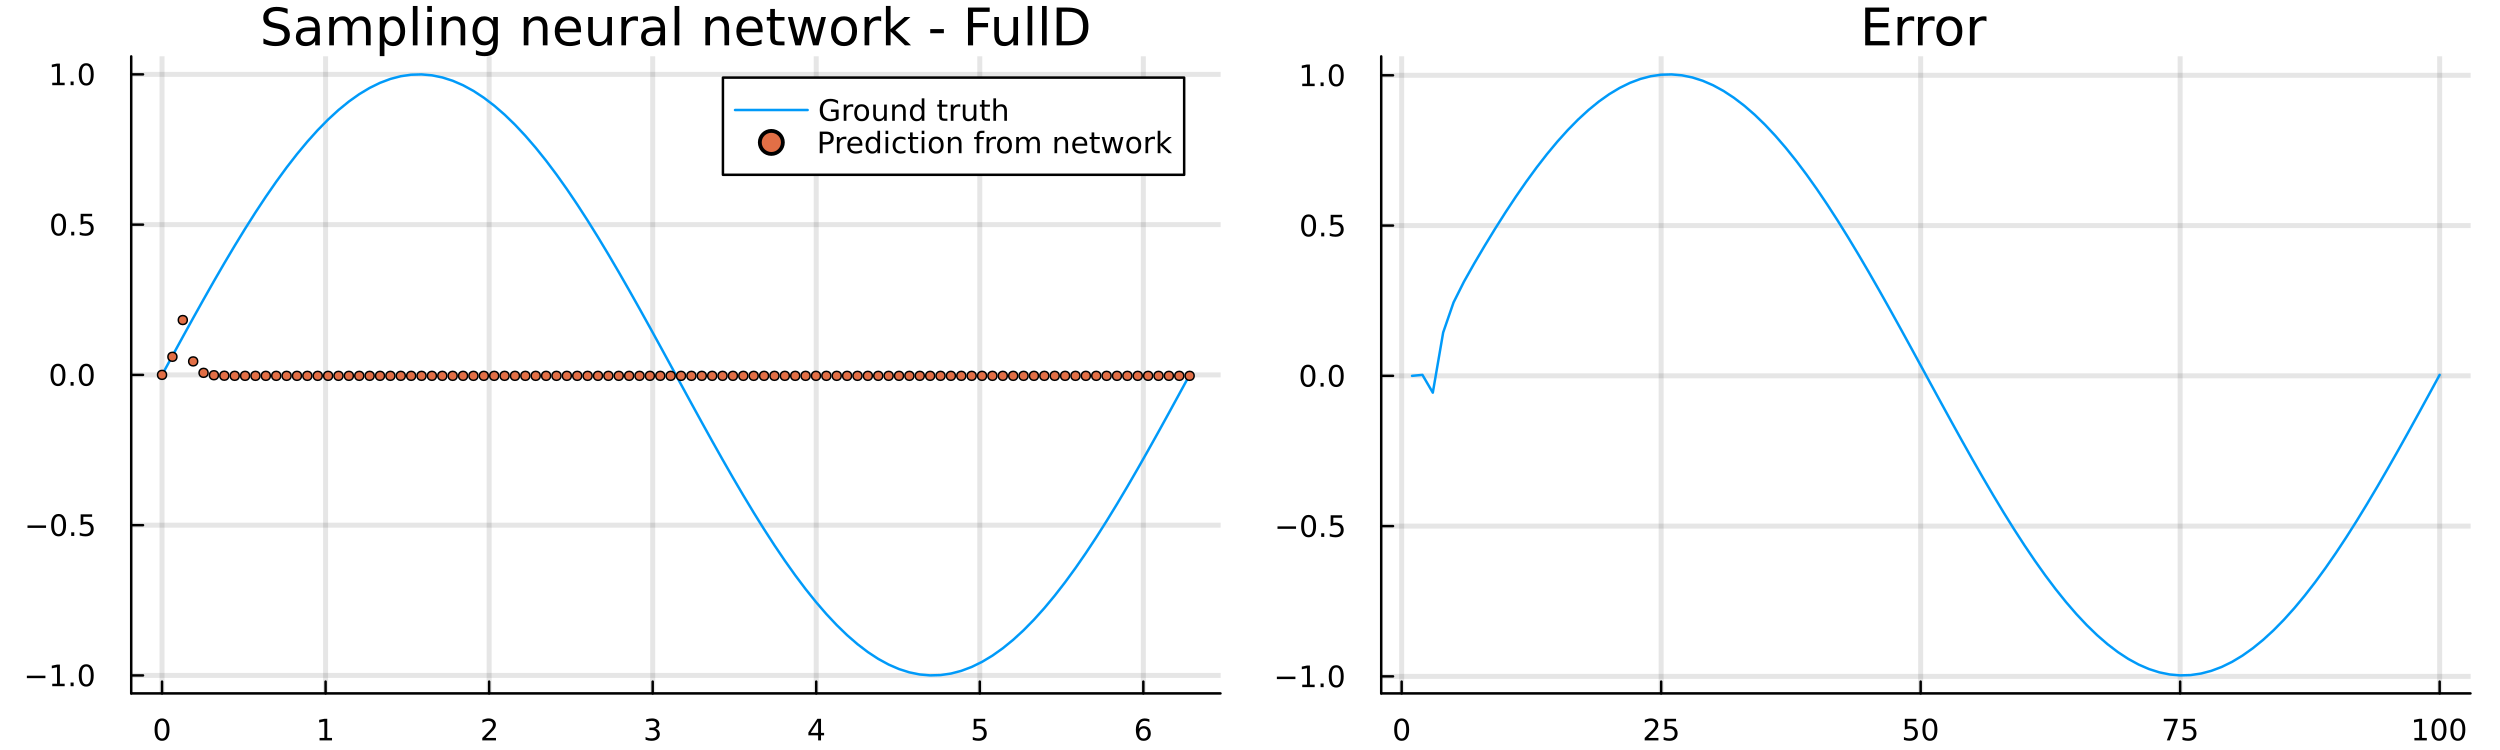 <?xml version="1.0" encoding="utf-8"?>
<svg xmlns="http://www.w3.org/2000/svg" xmlns:xlink="http://www.w3.org/1999/xlink" width="1000" height="300" viewBox="0 0 4000 1200">
<rect x="0" y="0" width="4000" height="1200" fill="#333333" stroke="none"/>
<defs>
  <clipPath id="clip000">
    <rect x="0" y="0" width="4000" height="1200"/>
  </clipPath>
</defs>
<path clip-path="url(#clip000)" d="M0 1200 L4000 1200 L4000 0 L0 0  Z" fill="#ffffff" fill-rule="evenodd" fill-opacity="1"/>
<defs>
  <clipPath id="clip001">
    <rect x="800" y="0" width="2801" height="1200"/>
  </clipPath>
</defs>
<path clip-path="url(#clip000)" d="M209.936 1109.46 L1952.76 1109.46 L1952.76 90.208 L209.936 90.208  Z" fill="#ffffff" fill-rule="evenodd" fill-opacity="1"/>
<defs>
  <clipPath id="clip002">
    <rect x="209" y="90" width="1744" height="1020"/>
  </clipPath>
</defs>
<polyline clip-path="url(#clip002)" style="stroke:#000000; stroke-linecap:round; stroke-linejoin:round; stroke-width:8; stroke-opacity:0.1; fill:none" points="259.261,1109.46 259.261,90.208 "/>
<polyline clip-path="url(#clip002)" style="stroke:#000000; stroke-linecap:round; stroke-linejoin:round; stroke-width:8; stroke-opacity:0.1; fill:none" points="520.939,1109.46 520.939,90.208 "/>
<polyline clip-path="url(#clip002)" style="stroke:#000000; stroke-linecap:round; stroke-linejoin:round; stroke-width:8; stroke-opacity:0.1; fill:none" points="782.617,1109.46 782.617,90.208 "/>
<polyline clip-path="url(#clip002)" style="stroke:#000000; stroke-linecap:round; stroke-linejoin:round; stroke-width:8; stroke-opacity:0.1; fill:none" points="1044.29,1109.46 1044.29,90.208 "/>
<polyline clip-path="url(#clip002)" style="stroke:#000000; stroke-linecap:round; stroke-linejoin:round; stroke-width:8; stroke-opacity:0.1; fill:none" points="1305.97,1109.46 1305.97,90.208 "/>
<polyline clip-path="url(#clip002)" style="stroke:#000000; stroke-linecap:round; stroke-linejoin:round; stroke-width:8; stroke-opacity:0.1; fill:none" points="1567.65,1109.46 1567.65,90.208 "/>
<polyline clip-path="url(#clip002)" style="stroke:#000000; stroke-linecap:round; stroke-linejoin:round; stroke-width:8; stroke-opacity:0.1; fill:none" points="1829.33,1109.46 1829.33,90.208 "/>
<polyline clip-path="url(#clip000)" style="stroke:#000000; stroke-linecap:round; stroke-linejoin:round; stroke-width:4; stroke-opacity:1; fill:none" points="209.936,1109.46 1952.76,1109.46 "/>
<polyline clip-path="url(#clip000)" style="stroke:#000000; stroke-linecap:round; stroke-linejoin:round; stroke-width:4; stroke-opacity:1; fill:none" points="259.261,1109.46 259.261,1090.56 "/>
<polyline clip-path="url(#clip000)" style="stroke:#000000; stroke-linecap:round; stroke-linejoin:round; stroke-width:4; stroke-opacity:1; fill:none" points="520.939,1109.46 520.939,1090.56 "/>
<polyline clip-path="url(#clip000)" style="stroke:#000000; stroke-linecap:round; stroke-linejoin:round; stroke-width:4; stroke-opacity:1; fill:none" points="782.617,1109.46 782.617,1090.56 "/>
<polyline clip-path="url(#clip000)" style="stroke:#000000; stroke-linecap:round; stroke-linejoin:round; stroke-width:4; stroke-opacity:1; fill:none" points="1044.29,1109.46 1044.29,1090.56 "/>
<polyline clip-path="url(#clip000)" style="stroke:#000000; stroke-linecap:round; stroke-linejoin:round; stroke-width:4; stroke-opacity:1; fill:none" points="1305.97,1109.46 1305.97,1090.56 "/>
<polyline clip-path="url(#clip000)" style="stroke:#000000; stroke-linecap:round; stroke-linejoin:round; stroke-width:4; stroke-opacity:1; fill:none" points="1567.65,1109.46 1567.65,1090.56 "/>
<polyline clip-path="url(#clip000)" style="stroke:#000000; stroke-linecap:round; stroke-linejoin:round; stroke-width:4; stroke-opacity:1; fill:none" points="1829.33,1109.46 1829.33,1090.56 "/>
<path clip-path="url(#clip000)" d="M259.261 1153.17 Q255.65 1153.17 253.821 1156.74 Q252.016 1160.28 252.016 1167.41 Q252.016 1174.52 253.821 1178.08 Q255.65 1181.62 259.261 1181.62 Q262.895 1181.62 264.701 1178.08 Q266.53 1174.52 266.53 1167.41 Q266.53 1160.28 264.701 1156.74 Q262.895 1153.17 259.261 1153.17 M259.261 1149.47 Q265.071 1149.47 268.127 1154.08 Q271.205 1158.66 271.205 1167.41 Q271.205 1176.14 268.127 1180.74 Q265.071 1185.33 259.261 1185.33 Q253.451 1185.33 250.372 1180.74 Q247.317 1176.14 247.317 1167.41 Q247.317 1158.66 250.372 1154.08 Q253.451 1149.47 259.261 1149.47 Z" fill="#000000" fill-rule="nonzero" fill-opacity="1" /><path clip-path="url(#clip000)" d="M511.321 1180.72 L518.96 1180.72 L518.96 1154.36 L510.65 1156.02 L510.65 1151.76 L518.913 1150.1 L523.589 1150.1 L523.589 1180.72 L531.228 1180.72 L531.228 1184.66 L511.321 1184.66 L511.321 1180.72 Z" fill="#000000" fill-rule="nonzero" fill-opacity="1" /><path clip-path="url(#clip000)" d="M777.269 1180.72 L793.589 1180.72 L793.589 1184.66 L771.644 1184.66 L771.644 1180.72 Q774.306 1177.97 778.89 1173.34 Q783.496 1168.68 784.677 1167.34 Q786.922 1164.82 787.802 1163.08 Q788.704 1161.32 788.704 1159.63 Q788.704 1156.88 786.76 1155.14 Q784.839 1153.41 781.737 1153.41 Q779.538 1153.41 777.084 1154.17 Q774.654 1154.93 771.876 1156.48 L771.876 1151.76 Q774.7 1150.63 777.154 1150.05 Q779.607 1149.47 781.644 1149.47 Q787.015 1149.47 790.209 1152.16 Q793.404 1154.84 793.404 1159.33 Q793.404 1161.46 792.593 1163.38 Q791.806 1165.28 789.7 1167.87 Q789.121 1168.54 786.019 1171.76 Q782.917 1174.96 777.269 1180.72 Z" fill="#000000" fill-rule="nonzero" fill-opacity="1" /><path clip-path="url(#clip000)" d="M1048.54 1166.02 Q1051.9 1166.74 1053.77 1169.01 Q1055.67 1171.28 1055.67 1174.61 Q1055.67 1179.73 1052.15 1182.53 Q1048.63 1185.33 1042.15 1185.33 Q1039.98 1185.33 1037.66 1184.89 Q1035.37 1184.47 1032.92 1183.61 L1032.92 1179.1 Q1034.86 1180.23 1037.18 1180.81 Q1039.49 1181.39 1042.01 1181.39 Q1046.41 1181.39 1048.7 1179.66 Q1051.02 1177.92 1051.02 1174.61 Q1051.02 1171.55 1048.87 1169.84 Q1046.74 1168.11 1042.92 1168.11 L1038.89 1168.11 L1038.89 1164.26 L1043.1 1164.26 Q1046.55 1164.26 1048.38 1162.9 Q1050.21 1161.51 1050.21 1158.92 Q1050.21 1156.25 1048.31 1154.84 Q1046.44 1153.41 1042.92 1153.41 Q1041 1153.41 1038.8 1153.82 Q1036.6 1154.24 1033.96 1155.12 L1033.96 1150.95 Q1036.62 1150.21 1038.94 1149.84 Q1041.27 1149.47 1043.33 1149.47 Q1048.66 1149.47 1051.76 1151.9 Q1054.86 1154.31 1054.86 1158.43 Q1054.86 1161.3 1053.22 1163.29 Q1051.57 1165.26 1048.54 1166.02 Z" fill="#000000" fill-rule="nonzero" fill-opacity="1" /><path clip-path="url(#clip000)" d="M1308.98 1154.17 L1297.18 1172.62 L1308.98 1172.62 L1308.98 1154.17 M1307.75 1150.1 L1313.63 1150.1 L1313.63 1172.62 L1318.56 1172.62 L1318.56 1176.51 L1313.63 1176.51 L1313.63 1184.66 L1308.98 1184.66 L1308.98 1176.51 L1293.38 1176.51 L1293.38 1171.99 L1307.75 1150.1 Z" fill="#000000" fill-rule="nonzero" fill-opacity="1" /><path clip-path="url(#clip000)" d="M1557.93 1150.1 L1576.28 1150.1 L1576.28 1154.03 L1562.21 1154.03 L1562.21 1162.5 Q1563.23 1162.16 1564.25 1161.99 Q1565.27 1161.81 1566.28 1161.81 Q1572.07 1161.81 1575.45 1164.98 Q1578.83 1168.15 1578.83 1173.57 Q1578.83 1179.15 1575.36 1182.25 Q1571.89 1185.33 1565.57 1185.33 Q1563.39 1185.33 1561.12 1184.96 Q1558.88 1184.59 1556.47 1183.85 L1556.47 1179.15 Q1558.55 1180.28 1560.77 1180.84 Q1563 1181.39 1565.47 1181.39 Q1569.48 1181.39 1571.82 1179.29 Q1574.15 1177.18 1574.15 1173.57 Q1574.15 1169.96 1571.82 1167.85 Q1569.48 1165.74 1565.47 1165.74 Q1563.6 1165.74 1561.72 1166.16 Q1559.87 1166.58 1557.93 1167.46 L1557.93 1150.1 Z" fill="#000000" fill-rule="nonzero" fill-opacity="1" /><path clip-path="url(#clip000)" d="M1829.73 1165.51 Q1826.58 1165.51 1824.73 1167.67 Q1822.9 1169.82 1822.9 1173.57 Q1822.9 1177.29 1824.73 1179.47 Q1826.58 1181.62 1829.73 1181.62 Q1832.88 1181.62 1834.71 1179.47 Q1836.56 1177.29 1836.56 1173.57 Q1836.56 1169.82 1834.71 1167.67 Q1832.88 1165.51 1829.73 1165.51 M1839.01 1150.86 L1839.01 1155.12 Q1837.26 1154.29 1835.45 1153.85 Q1833.67 1153.41 1831.91 1153.41 Q1827.28 1153.41 1824.83 1156.53 Q1822.39 1159.66 1822.05 1165.98 Q1823.41 1163.96 1825.47 1162.9 Q1827.53 1161.81 1830.01 1161.81 Q1835.22 1161.81 1838.23 1164.98 Q1841.26 1168.13 1841.26 1173.57 Q1841.26 1178.89 1838.11 1182.11 Q1834.96 1185.33 1829.73 1185.33 Q1823.74 1185.33 1820.57 1180.74 Q1817.39 1176.14 1817.39 1167.41 Q1817.39 1159.22 1821.28 1154.36 Q1825.17 1149.47 1831.72 1149.47 Q1833.48 1149.47 1835.26 1149.82 Q1837.07 1150.17 1839.01 1150.86 Z" fill="#000000" fill-rule="nonzero" fill-opacity="1" /><polyline clip-path="url(#clip002)" style="stroke:#000000; stroke-linecap:round; stroke-linejoin:round; stroke-width:8; stroke-opacity:0.1; fill:none" points="209.936,1080.67 1952.76,1080.67 "/>
<polyline clip-path="url(#clip002)" style="stroke:#000000; stroke-linecap:round; stroke-linejoin:round; stroke-width:8; stroke-opacity:0.1; fill:none" points="209.936,840.251 1952.76,840.251 "/>
<polyline clip-path="url(#clip002)" style="stroke:#000000; stroke-linecap:round; stroke-linejoin:round; stroke-width:8; stroke-opacity:0.1; fill:none" points="209.936,599.832 1952.76,599.832 "/>
<polyline clip-path="url(#clip002)" style="stroke:#000000; stroke-linecap:round; stroke-linejoin:round; stroke-width:8; stroke-opacity:0.1; fill:none" points="209.936,359.413 1952.76,359.413 "/>
<polyline clip-path="url(#clip002)" style="stroke:#000000; stroke-linecap:round; stroke-linejoin:round; stroke-width:8; stroke-opacity:0.1; fill:none" points="209.936,118.994 1952.76,118.994 "/>
<polyline clip-path="url(#clip000)" style="stroke:#000000; stroke-linecap:round; stroke-linejoin:round; stroke-width:4; stroke-opacity:1; fill:none" points="209.936,1109.46 209.936,90.208 "/>
<polyline clip-path="url(#clip000)" style="stroke:#000000; stroke-linecap:round; stroke-linejoin:round; stroke-width:4; stroke-opacity:1; fill:none" points="209.936,1080.67 228.834,1080.67 "/>
<polyline clip-path="url(#clip000)" style="stroke:#000000; stroke-linecap:round; stroke-linejoin:round; stroke-width:4; stroke-opacity:1; fill:none" points="209.936,840.251 228.834,840.251 "/>
<polyline clip-path="url(#clip000)" style="stroke:#000000; stroke-linecap:round; stroke-linejoin:round; stroke-width:4; stroke-opacity:1; fill:none" points="209.936,599.832 228.834,599.832 "/>
<polyline clip-path="url(#clip000)" style="stroke:#000000; stroke-linecap:round; stroke-linejoin:round; stroke-width:4; stroke-opacity:1; fill:none" points="209.936,359.413 228.834,359.413 "/>
<polyline clip-path="url(#clip000)" style="stroke:#000000; stroke-linecap:round; stroke-linejoin:round; stroke-width:4; stroke-opacity:1; fill:none" points="209.936,118.994 228.834,118.994 "/>
<path clip-path="url(#clip000)" d="M42.992 1081.12 L72.668 1081.12 L72.668 1085.06 L42.992 1085.06 L42.992 1081.12 Z" fill="#000000" fill-rule="nonzero" fill-opacity="1" /><path clip-path="url(#clip000)" d="M83.571 1094.01 L91.21 1094.01 L91.21 1067.65 L82.899 1069.32 L82.899 1065.06 L91.163 1063.39 L95.839 1063.39 L95.839 1094.01 L103.478 1094.01 L103.478 1097.95 L83.571 1097.95 L83.571 1094.01 Z" fill="#000000" fill-rule="nonzero" fill-opacity="1" /><path clip-path="url(#clip000)" d="M112.922 1092.07 L117.807 1092.07 L117.807 1097.95 L112.922 1097.95 L112.922 1092.07 Z" fill="#000000" fill-rule="nonzero" fill-opacity="1" /><path clip-path="url(#clip000)" d="M137.992 1066.47 Q134.381 1066.47 132.552 1070.03 Q130.746 1073.57 130.746 1080.7 Q130.746 1087.81 132.552 1091.38 Q134.381 1094.92 137.992 1094.92 Q141.626 1094.92 143.431 1091.38 Q145.26 1087.81 145.26 1080.7 Q145.26 1073.57 143.431 1070.03 Q141.626 1066.47 137.992 1066.47 M137.992 1062.76 Q143.802 1062.76 146.857 1067.37 Q149.936 1071.95 149.936 1080.7 Q149.936 1089.43 146.857 1094.04 Q143.802 1098.62 137.992 1098.62 Q132.181 1098.62 129.103 1094.04 Q126.047 1089.43 126.047 1080.7 Q126.047 1071.95 129.103 1067.37 Q132.181 1062.76 137.992 1062.76 Z" fill="#000000" fill-rule="nonzero" fill-opacity="1" /><path clip-path="url(#clip000)" d="M43.987 840.702 L73.663 840.702 L73.663 844.637 L43.987 844.637 L43.987 840.702 Z" fill="#000000" fill-rule="nonzero" fill-opacity="1" /><path clip-path="url(#clip000)" d="M93.756 826.05 Q90.145 826.05 88.316 829.614 Q86.51 833.156 86.51 840.286 Q86.51 847.392 88.316 850.957 Q90.145 854.498 93.756 854.498 Q97.39 854.498 99.195 850.957 Q101.024 847.392 101.024 840.286 Q101.024 833.156 99.195 829.614 Q97.39 826.05 93.756 826.05 M93.756 822.346 Q99.566 822.346 102.621 826.952 Q105.7 831.536 105.7 840.286 Q105.7 849.012 102.621 853.619 Q99.566 858.202 93.756 858.202 Q87.946 858.202 84.867 853.619 Q81.811 849.012 81.811 840.286 Q81.811 831.536 84.867 826.952 Q87.946 822.346 93.756 822.346 Z" fill="#000000" fill-rule="nonzero" fill-opacity="1" /><path clip-path="url(#clip000)" d="M113.918 851.651 L118.802 851.651 L118.802 857.531 L113.918 857.531 L113.918 851.651 Z" fill="#000000" fill-rule="nonzero" fill-opacity="1" /><path clip-path="url(#clip000)" d="M129.033 822.971 L147.39 822.971 L147.39 826.906 L133.316 826.906 L133.316 835.378 Q134.334 835.031 135.353 834.869 Q136.371 834.684 137.39 834.684 Q143.177 834.684 146.556 837.855 Q149.936 841.026 149.936 846.443 Q149.936 852.022 146.464 855.123 Q142.992 858.202 136.672 858.202 Q134.496 858.202 132.228 857.832 Q129.982 857.461 127.575 856.721 L127.575 852.022 Q129.658 853.156 131.881 853.711 Q134.103 854.267 136.58 854.267 Q140.584 854.267 142.922 852.161 Q145.26 850.054 145.26 846.443 Q145.26 842.832 142.922 840.725 Q140.584 838.619 136.58 838.619 Q134.705 838.619 132.83 839.036 Q130.978 839.452 129.033 840.332 L129.033 822.971 Z" fill="#000000" fill-rule="nonzero" fill-opacity="1" /><path clip-path="url(#clip000)" d="M92.76 585.631 Q89.149 585.631 87.321 589.195 Q85.515 592.737 85.515 599.867 Q85.515 606.973 87.321 610.538 Q89.149 614.08 92.76 614.08 Q96.395 614.08 98.2 610.538 Q100.029 606.973 100.029 599.867 Q100.029 592.737 98.2 589.195 Q96.395 585.631 92.76 585.631 M92.76 581.927 Q98.57 581.927 101.626 586.533 Q104.705 591.117 104.705 599.867 Q104.705 608.594 101.626 613.2 Q98.57 617.783 92.76 617.783 Q86.95 617.783 83.871 613.2 Q80.816 608.594 80.816 599.867 Q80.816 591.117 83.871 586.533 Q86.95 581.927 92.76 581.927 Z" fill="#000000" fill-rule="nonzero" fill-opacity="1" /><path clip-path="url(#clip000)" d="M112.922 611.232 L117.807 611.232 L117.807 617.112 L112.922 617.112 L112.922 611.232 Z" fill="#000000" fill-rule="nonzero" fill-opacity="1" /><path clip-path="url(#clip000)" d="M137.992 585.631 Q134.381 585.631 132.552 589.195 Q130.746 592.737 130.746 599.867 Q130.746 606.973 132.552 610.538 Q134.381 614.08 137.992 614.08 Q141.626 614.08 143.431 610.538 Q145.26 606.973 145.26 599.867 Q145.26 592.737 143.431 589.195 Q141.626 585.631 137.992 585.631 M137.992 581.927 Q143.802 581.927 146.857 586.533 Q149.936 591.117 149.936 599.867 Q149.936 608.594 146.857 613.2 Q143.802 617.783 137.992 617.783 Q132.181 617.783 129.103 613.2 Q126.047 608.594 126.047 599.867 Q126.047 591.117 129.103 586.533 Q132.181 581.927 137.992 581.927 Z" fill="#000000" fill-rule="nonzero" fill-opacity="1" /><path clip-path="url(#clip000)" d="M93.756 345.212 Q90.145 345.212 88.316 348.777 Q86.51 352.318 86.51 359.448 Q86.51 366.554 88.316 370.119 Q90.145 373.661 93.756 373.661 Q97.39 373.661 99.195 370.119 Q101.024 366.554 101.024 359.448 Q101.024 352.318 99.195 348.777 Q97.39 345.212 93.756 345.212 M93.756 341.508 Q99.566 341.508 102.621 346.115 Q105.7 350.698 105.7 359.448 Q105.7 368.175 102.621 372.781 Q99.566 377.364 93.756 377.364 Q87.946 377.364 84.867 372.781 Q81.811 368.175 81.811 359.448 Q81.811 350.698 84.867 346.115 Q87.946 341.508 93.756 341.508 Z" fill="#000000" fill-rule="nonzero" fill-opacity="1" /><path clip-path="url(#clip000)" d="M113.918 370.814 L118.802 370.814 L118.802 376.693 L113.918 376.693 L113.918 370.814 Z" fill="#000000" fill-rule="nonzero" fill-opacity="1" /><path clip-path="url(#clip000)" d="M129.033 342.133 L147.39 342.133 L147.39 346.068 L133.316 346.068 L133.316 354.54 Q134.334 354.193 135.353 354.031 Q136.371 353.846 137.39 353.846 Q143.177 353.846 146.556 357.017 Q149.936 360.189 149.936 365.605 Q149.936 371.184 146.464 374.286 Q142.992 377.364 136.672 377.364 Q134.496 377.364 132.228 376.994 Q129.982 376.624 127.575 375.883 L127.575 371.184 Q129.658 372.318 131.881 372.874 Q134.103 373.429 136.58 373.429 Q140.584 373.429 142.922 371.323 Q145.26 369.216 145.26 365.605 Q145.26 361.994 142.922 359.888 Q140.584 357.781 136.58 357.781 Q134.705 357.781 132.83 358.198 Q130.978 358.615 129.033 359.494 L129.033 342.133 Z" fill="#000000" fill-rule="nonzero" fill-opacity="1" /><path clip-path="url(#clip000)" d="M83.571 132.339 L91.21 132.339 L91.21 105.973 L82.899 107.64 L82.899 103.381 L91.163 101.714 L95.839 101.714 L95.839 132.339 L103.478 132.339 L103.478 136.274 L83.571 136.274 L83.571 132.339 Z" fill="#000000" fill-rule="nonzero" fill-opacity="1" /><path clip-path="url(#clip000)" d="M112.922 130.395 L117.807 130.395 L117.807 136.274 L112.922 136.274 L112.922 130.395 Z" fill="#000000" fill-rule="nonzero" fill-opacity="1" /><path clip-path="url(#clip000)" d="M137.992 104.793 Q134.381 104.793 132.552 108.358 Q130.746 111.899 130.746 119.029 Q130.746 126.135 132.552 129.7 Q134.381 133.242 137.992 133.242 Q141.626 133.242 143.431 129.7 Q145.26 126.135 145.26 119.029 Q145.26 111.899 143.431 108.358 Q141.626 104.793 137.992 104.793 M137.992 101.089 Q143.802 101.089 146.857 105.696 Q149.936 110.279 149.936 119.029 Q149.936 127.756 146.857 132.362 Q143.802 136.946 137.992 136.946 Q132.181 136.946 129.103 132.362 Q126.047 127.756 126.047 119.029 Q126.047 110.279 129.103 105.696 Q132.181 101.089 137.992 101.089 Z" fill="#000000" fill-rule="nonzero" fill-opacity="1" /><path clip-path="url(#clip000)" d="M460.16 14.081 L460.16 22.061 Q455.502 19.833 451.37 18.739 Q447.238 17.646 443.389 17.646 Q436.705 17.646 433.059 20.238 Q429.454 22.831 429.454 27.611 Q429.454 31.621 431.844 33.687 Q434.275 35.713 440.999 36.969 L445.941 37.981 Q455.096 39.723 459.431 44.139 Q463.806 48.514 463.806 55.886 Q463.806 64.677 457.892 69.214 Q452.018 73.751 440.635 73.751 Q436.341 73.751 431.48 72.778 Q426.659 71.806 421.474 69.902 L421.474 61.477 Q426.457 64.272 431.237 65.689 Q436.017 67.107 440.635 67.107 Q447.643 67.107 451.451 64.353 Q455.258 61.598 455.258 56.494 Q455.258 52.038 452.504 49.526 Q449.79 47.015 443.551 45.759 L438.569 44.787 Q429.414 42.964 425.322 39.075 Q421.231 35.186 421.231 28.259 Q421.231 20.238 426.862 15.62 Q432.533 11.002 442.458 11.002 Q446.711 11.002 451.127 11.772 Q455.542 12.542 460.16 14.081 Z" fill="#000000" fill-rule="nonzero" fill-opacity="1" /><path clip-path="url(#clip000)" d="M496.861 49.769 Q487.828 49.769 484.344 51.835 Q480.86 53.901 480.86 58.884 Q480.86 62.854 483.453 65.203 Q486.086 67.512 490.582 67.512 Q496.78 67.512 500.507 63.137 Q504.274 58.722 504.274 51.43 L504.274 49.769 L496.861 49.769 M511.728 46.691 L511.728 72.576 L504.274 72.576 L504.274 65.689 Q501.722 69.821 497.914 71.806 Q494.107 73.751 488.597 73.751 Q481.63 73.751 477.498 69.862 Q473.407 65.933 473.407 59.37 Q473.407 51.714 478.511 47.825 Q483.655 43.936 493.823 43.936 L504.274 43.936 L504.274 43.207 Q504.274 38.062 500.872 35.267 Q497.509 32.431 491.393 32.431 Q487.504 32.431 483.817 33.363 Q480.131 34.295 476.728 36.158 L476.728 29.272 Q480.82 27.692 484.668 26.922 Q488.516 26.112 492.162 26.112 Q502.006 26.112 506.867 31.216 Q511.728 36.32 511.728 46.691 Z" fill="#000000" fill-rule="nonzero" fill-opacity="1" /><path clip-path="url(#clip000)" d="M562.405 35.915 Q565.2 30.892 569.089 28.502 Q572.978 26.112 578.244 26.112 Q585.333 26.112 589.181 31.095 Q593.03 36.037 593.03 45.192 L593.03 72.576 L585.536 72.576 L585.536 45.435 Q585.536 38.913 583.227 35.753 Q580.917 32.594 576.178 32.594 Q570.385 32.594 567.023 36.442 Q563.661 40.29 563.661 46.934 L563.661 72.576 L556.166 72.576 L556.166 45.435 Q556.166 38.873 553.857 35.753 Q551.548 32.594 546.728 32.594 Q541.016 32.594 537.654 36.482 Q534.292 40.331 534.292 46.934 L534.292 72.576 L526.797 72.576 L526.797 27.206 L534.292 27.206 L534.292 34.254 Q536.844 30.082 540.408 28.097 Q543.973 26.112 548.875 26.112 Q553.817 26.112 557.26 28.624 Q560.744 31.135 562.405 35.915 Z" fill="#000000" fill-rule="nonzero" fill-opacity="1" /><path clip-path="url(#clip000)" d="M615.107 65.77 L615.107 89.833 L607.613 89.833 L607.613 27.206 L615.107 27.206 L615.107 34.092 Q617.457 30.041 621.021 28.097 Q624.627 26.112 629.609 26.112 Q637.873 26.112 643.018 32.675 Q648.203 39.237 648.203 49.931 Q648.203 60.626 643.018 67.188 Q637.873 73.751 629.609 73.751 Q624.627 73.751 621.021 71.806 Q617.457 69.821 615.107 65.77 M640.466 49.931 Q640.466 41.708 637.063 37.05 Q633.701 32.35 627.786 32.35 Q621.872 32.35 618.469 37.05 Q615.107 41.708 615.107 49.931 Q615.107 58.155 618.469 62.854 Q621.872 67.512 627.786 67.512 Q633.701 67.512 637.063 62.854 Q640.466 58.155 640.466 49.931 Z" fill="#000000" fill-rule="nonzero" fill-opacity="1" /><path clip-path="url(#clip000)" d="M660.558 9.544 L668.012 9.544 L668.012 72.576 L660.558 72.576 L660.558 9.544 Z" fill="#000000" fill-rule="nonzero" fill-opacity="1" /><path clip-path="url(#clip000)" d="M683.608 27.206 L691.062 27.206 L691.062 72.576 L683.608 72.576 L683.608 27.206 M683.608 9.544 L691.062 9.544 L691.062 18.983 L683.608 18.983 L683.608 9.544 Z" fill="#000000" fill-rule="nonzero" fill-opacity="1" /><path clip-path="url(#clip000)" d="M744.371 45.192 L744.371 72.576 L736.918 72.576 L736.918 45.435 Q736.918 38.994 734.406 35.794 Q731.895 32.594 726.872 32.594 Q720.836 32.594 717.352 36.442 Q713.868 40.29 713.868 46.934 L713.868 72.576 L706.374 72.576 L706.374 27.206 L713.868 27.206 L713.868 34.254 Q716.542 30.163 720.147 28.138 Q723.793 26.112 728.532 26.112 Q736.351 26.112 740.361 30.973 Q744.371 35.794 744.371 45.192 Z" fill="#000000" fill-rule="nonzero" fill-opacity="1" /><path clip-path="url(#clip000)" d="M789.093 49.364 Q789.093 41.263 785.731 36.806 Q782.409 32.35 776.374 32.35 Q770.378 32.35 767.016 36.806 Q763.694 41.263 763.694 49.364 Q763.694 57.426 767.016 61.882 Q770.378 66.338 776.374 66.338 Q782.409 66.338 785.731 61.882 Q789.093 57.426 789.093 49.364 M796.547 66.945 Q796.547 78.531 791.402 84.162 Q786.258 89.833 775.644 89.833 Q771.715 89.833 768.231 89.225 Q764.748 88.658 761.466 87.443 L761.466 80.192 Q764.748 81.974 767.948 82.825 Q771.148 83.675 774.47 83.675 Q781.802 83.675 785.448 79.827 Q789.093 76.019 789.093 68.282 L789.093 64.596 Q786.784 68.606 783.179 70.591 Q779.574 72.576 774.551 72.576 Q766.206 72.576 761.102 66.216 Q755.998 59.856 755.998 49.364 Q755.998 38.832 761.102 32.472 Q766.206 26.112 774.551 26.112 Q779.574 26.112 783.179 28.097 Q786.784 30.082 789.093 34.092 L789.093 27.206 L796.547 27.206 L796.547 66.945 Z" fill="#000000" fill-rule="nonzero" fill-opacity="1" /><path clip-path="url(#clip000)" d="M875.985 45.192 L875.985 72.576 L868.532 72.576 L868.532 45.435 Q868.532 38.994 866.02 35.794 Q863.509 32.594 858.485 32.594 Q852.45 32.594 848.966 36.442 Q845.482 40.29 845.482 46.934 L845.482 72.576 L837.988 72.576 L837.988 27.206 L845.482 27.206 L845.482 34.254 Q848.156 30.163 851.761 28.138 Q855.407 26.112 860.146 26.112 Q867.965 26.112 871.975 30.973 Q875.985 35.794 875.985 45.192 Z" fill="#000000" fill-rule="nonzero" fill-opacity="1" /><path clip-path="url(#clip000)" d="M929.66 48.028 L929.66 51.673 L895.389 51.673 Q895.875 59.37 900.007 63.421 Q904.18 67.431 911.593 67.431 Q915.887 67.431 919.897 66.378 Q923.948 65.325 927.918 63.218 L927.918 70.267 Q923.908 71.968 919.695 72.86 Q915.482 73.751 911.147 73.751 Q900.291 73.751 893.931 67.431 Q887.611 61.112 887.611 50.337 Q887.611 39.197 893.607 32.675 Q899.643 26.112 909.851 26.112 Q919.006 26.112 924.313 32.026 Q929.66 37.9 929.66 48.028 M922.206 45.84 Q922.125 39.723 918.763 36.077 Q915.441 32.431 909.932 32.431 Q903.694 32.431 899.926 35.956 Q896.199 39.48 895.632 45.88 L922.206 45.84 Z" fill="#000000" fill-rule="nonzero" fill-opacity="1" /><path clip-path="url(#clip000)" d="M941.124 54.671 L941.124 27.206 L948.578 27.206 L948.578 54.387 Q948.578 60.828 951.089 64.069 Q953.601 67.269 958.624 67.269 Q964.66 67.269 968.143 63.421 Q971.668 59.573 971.668 52.929 L971.668 27.206 L979.121 27.206 L979.121 72.576 L971.668 72.576 L971.668 65.608 Q968.954 69.74 965.348 71.766 Q961.784 73.751 957.044 73.751 Q949.226 73.751 945.175 68.89 Q941.124 64.029 941.124 54.671 M959.88 26.112 L959.88 26.112 Z" fill="#000000" fill-rule="nonzero" fill-opacity="1" /><path clip-path="url(#clip000)" d="M1020.76 34.173 Q1019.51 33.444 1018.01 33.12 Q1016.55 32.756 1014.77 32.756 Q1008.45 32.756 1005.05 36.888 Q1001.68 40.979 1001.68 48.676 L1001.68 72.576 L994.191 72.576 L994.191 27.206 L1001.68 27.206 L1001.68 34.254 Q1004.03 30.122 1007.8 28.138 Q1011.57 26.112 1016.96 26.112 Q1017.73 26.112 1018.66 26.234 Q1019.59 26.315 1020.72 26.517 L1020.76 34.173 Z" fill="#000000" fill-rule="nonzero" fill-opacity="1" /><path clip-path="url(#clip000)" d="M1049.2 49.769 Q1040.17 49.769 1036.68 51.835 Q1033.2 53.901 1033.2 58.884 Q1033.2 62.854 1035.79 65.203 Q1038.43 67.512 1042.92 67.512 Q1049.12 67.512 1052.85 63.137 Q1056.62 58.722 1056.62 51.43 L1056.62 49.769 L1049.2 49.769 M1064.07 46.691 L1064.07 72.576 L1056.62 72.576 L1056.62 65.689 Q1054.06 69.821 1050.26 71.806 Q1046.45 73.751 1040.94 73.751 Q1033.97 73.751 1029.84 69.862 Q1025.75 65.933 1025.75 59.37 Q1025.75 51.714 1030.85 47.825 Q1036 43.936 1046.16 43.936 L1056.62 43.936 L1056.62 43.207 Q1056.62 38.062 1053.21 35.267 Q1049.85 32.431 1043.73 32.431 Q1039.84 32.431 1036.16 33.363 Q1032.47 34.295 1029.07 36.158 L1029.07 29.272 Q1033.16 27.692 1037.01 26.922 Q1040.86 26.112 1044.5 26.112 Q1054.35 26.112 1059.21 31.216 Q1064.07 36.32 1064.07 46.691 Z" fill="#000000" fill-rule="nonzero" fill-opacity="1" /><path clip-path="url(#clip000)" d="M1079.42 9.544 L1086.88 9.544 L1086.88 72.576 L1079.42 72.576 L1079.42 9.544 Z" fill="#000000" fill-rule="nonzero" fill-opacity="1" /><path clip-path="url(#clip000)" d="M1166.56 45.192 L1166.56 72.576 L1159.1 72.576 L1159.1 45.435 Q1159.1 38.994 1156.59 35.794 Q1154.08 32.594 1149.06 32.594 Q1143.02 32.594 1139.54 36.442 Q1136.05 40.29 1136.05 46.934 L1136.05 72.576 L1128.56 72.576 L1128.56 27.206 L1136.05 27.206 L1136.05 34.254 Q1138.73 30.163 1142.33 28.138 Q1145.98 26.112 1150.72 26.112 Q1158.54 26.112 1162.55 30.973 Q1166.56 35.794 1166.56 45.192 Z" fill="#000000" fill-rule="nonzero" fill-opacity="1" /><path clip-path="url(#clip000)" d="M1220.23 48.028 L1220.23 51.673 L1185.96 51.673 Q1186.45 59.37 1190.58 63.421 Q1194.75 67.431 1202.16 67.431 Q1206.46 67.431 1210.47 66.378 Q1214.52 65.325 1218.49 63.218 L1218.49 70.267 Q1214.48 71.968 1210.27 72.86 Q1206.05 73.751 1201.72 73.751 Q1190.86 73.751 1184.5 67.431 Q1178.18 61.112 1178.18 50.337 Q1178.18 39.197 1184.18 32.675 Q1190.21 26.112 1200.42 26.112 Q1209.58 26.112 1214.88 32.026 Q1220.23 37.9 1220.23 48.028 M1212.78 45.84 Q1212.7 39.723 1209.33 36.077 Q1206.01 32.431 1200.5 32.431 Q1194.26 32.431 1190.5 35.956 Q1186.77 39.48 1186.2 45.88 L1212.78 45.84 Z" fill="#000000" fill-rule="nonzero" fill-opacity="1" /><path clip-path="url(#clip000)" d="M1239.84 14.324 L1239.84 27.206 L1255.19 27.206 L1255.19 32.999 L1239.84 32.999 L1239.84 57.628 Q1239.84 63.178 1241.34 64.758 Q1242.88 66.338 1247.53 66.338 L1255.19 66.338 L1255.19 72.576 L1247.53 72.576 Q1238.91 72.576 1235.62 69.376 Q1232.34 66.135 1232.34 57.628 L1232.34 32.999 L1226.87 32.999 L1226.87 27.206 L1232.34 27.206 L1232.34 14.324 L1239.84 14.324 Z" fill="#000000" fill-rule="nonzero" fill-opacity="1" /><path clip-path="url(#clip000)" d="M1260.66 27.206 L1268.11 27.206 L1277.43 62.611 L1286.71 27.206 L1295.5 27.206 L1304.81 62.611 L1314.09 27.206 L1321.54 27.206 L1309.68 72.576 L1300.88 72.576 L1291.12 35.389 L1281.32 72.576 L1272.53 72.576 L1260.66 27.206 Z" fill="#000000" fill-rule="nonzero" fill-opacity="1" /><path clip-path="url(#clip000)" d="M1350.43 32.431 Q1344.43 32.431 1340.95 37.131 Q1337.46 41.789 1337.46 49.931 Q1337.46 58.074 1340.91 62.773 Q1344.39 67.431 1350.43 67.431 Q1356.38 67.431 1359.87 62.732 Q1363.35 58.033 1363.35 49.931 Q1363.35 41.87 1359.87 37.171 Q1356.38 32.431 1350.43 32.431 M1350.43 26.112 Q1360.15 26.112 1365.7 32.431 Q1371.25 38.751 1371.25 49.931 Q1371.25 61.071 1365.7 67.431 Q1360.15 73.751 1350.43 73.751 Q1340.66 73.751 1335.11 67.431 Q1329.61 61.071 1329.61 49.931 Q1329.61 38.751 1335.11 32.431 Q1340.66 26.112 1350.43 26.112 Z" fill="#000000" fill-rule="nonzero" fill-opacity="1" /><path clip-path="url(#clip000)" d="M1409.89 34.173 Q1408.64 33.444 1407.14 33.12 Q1405.68 32.756 1403.9 32.756 Q1397.58 32.756 1394.18 36.888 Q1390.81 40.979 1390.81 48.676 L1390.81 72.576 L1383.32 72.576 L1383.32 27.206 L1390.81 27.206 L1390.81 34.254 Q1393.16 30.122 1396.93 28.138 Q1400.7 26.112 1406.09 26.112 Q1406.86 26.112 1407.79 26.234 Q1408.72 26.315 1409.85 26.517 L1409.89 34.173 Z" fill="#000000" fill-rule="nonzero" fill-opacity="1" /><path clip-path="url(#clip000)" d="M1417.43 9.544 L1424.92 9.544 L1424.92 46.772 L1447.16 27.206 L1456.68 27.206 L1432.62 48.433 L1457.7 72.576 L1447.97 72.576 L1424.92 50.418 L1424.92 72.576 L1417.43 72.576 L1417.43 9.544 Z" fill="#000000" fill-rule="nonzero" fill-opacity="1" /><path clip-path="url(#clip000)" d="M1488.36 46.529 L1510.19 46.529 L1510.19 53.172 L1488.36 53.172 L1488.36 46.529 Z" fill="#000000" fill-rule="nonzero" fill-opacity="1" /><path clip-path="url(#clip000)" d="M1548.76 12.096 L1583.52 12.096 L1583.52 18.983 L1556.94 18.983 L1556.94 36.806 L1580.92 36.806 L1580.92 43.693 L1556.94 43.693 L1556.94 72.576 L1548.76 72.576 L1548.76 12.096 Z" fill="#000000" fill-rule="nonzero" fill-opacity="1" /><path clip-path="url(#clip000)" d="M1590.85 54.671 L1590.85 27.206 L1598.3 27.206 L1598.3 54.387 Q1598.3 60.828 1600.81 64.069 Q1603.33 67.269 1608.35 67.269 Q1614.38 67.269 1617.87 63.421 Q1621.39 59.573 1621.39 52.929 L1621.39 27.206 L1628.85 27.206 L1628.85 72.576 L1621.39 72.576 L1621.39 65.608 Q1618.68 69.74 1615.07 71.766 Q1611.51 73.751 1606.77 73.751 Q1598.95 73.751 1594.9 68.89 Q1590.85 64.029 1590.85 54.671 M1609.6 26.112 L1609.6 26.112 Z" fill="#000000" fill-rule="nonzero" fill-opacity="1" /><path clip-path="url(#clip000)" d="M1644.2 9.544 L1651.65 9.544 L1651.65 72.576 L1644.2 72.576 L1644.2 9.544 Z" fill="#000000" fill-rule="nonzero" fill-opacity="1" /><path clip-path="url(#clip000)" d="M1667.25 9.544 L1674.7 9.544 L1674.7 72.576 L1667.25 72.576 L1667.25 9.544 Z" fill="#000000" fill-rule="nonzero" fill-opacity="1" /><path clip-path="url(#clip000)" d="M1698.81 18.82 L1698.81 65.852 L1708.69 65.852 Q1721.21 65.852 1727 60.18 Q1732.83 54.509 1732.83 42.275 Q1732.83 30.122 1727 24.492 Q1721.21 18.82 1708.69 18.82 L1698.81 18.82 M1690.62 12.096 L1707.43 12.096 Q1725.01 12.096 1733.24 19.428 Q1741.46 26.72 1741.46 42.275 Q1741.46 57.912 1733.2 65.244 Q1724.93 72.576 1707.43 72.576 L1690.62 72.576 L1690.62 12.096 Z" fill="#000000" fill-rule="nonzero" fill-opacity="1" /><polyline clip-path="url(#clip002)" style="stroke:#009af9; stroke-linecap:round; stroke-linejoin:round; stroke-width:4; stroke-opacity:1; fill:none" points="259.261,599.832 275.869,569.335 292.477,538.962 309.084,508.833 325.692,479.071 342.3,449.795 358.908,421.123 375.516,393.17 392.123,366.05 408.731,339.871 425.339,314.739 441.947,290.755 458.554,268.016 475.162,246.613 491.77,226.631 508.378,208.153 524.985,191.252 541.593,175.996 558.201,162.447 574.809,150.658 591.417,140.679 608.024,132.548 624.632,126.299 641.24,121.957 657.848,119.539 674.455,119.055 691.063,120.507 707.671,123.888 724.279,129.187 740.887,136.38 757.494,145.44 774.102,156.329 790.71,169.004 807.318,183.414 823.925,199.501 840.533,217.2 857.141,236.439 873.749,257.142 890.357,279.224 906.964,302.598 923.572,327.168 940.18,352.837 956.788,379.499 973.395,407.049 990.003,435.376 1006.61,464.364 1023.22,493.898 1039.83,523.859 1056.43,554.125 1073.04,584.576 1089.65,615.088 1106.26,645.539 1122.87,675.805 1139.47,705.766 1156.08,735.3 1172.69,764.288 1189.3,792.615 1205.9,820.165 1222.51,846.827 1239.12,872.496 1255.73,897.066 1272.34,920.44 1288.94,942.522 1305.55,963.225 1322.16,982.464 1338.77,1000.16 1355.37,1016.25 1371.98,1030.66 1388.59,1043.33 1405.2,1054.22 1421.81,1063.28 1438.41,1070.48 1455.02,1075.78 1471.63,1079.16 1488.24,1080.61 1504.84,1080.13 1521.45,1077.71 1538.06,1073.36 1554.67,1067.12 1571.28,1058.99 1587.88,1049.01 1604.49,1037.22 1621.1,1023.67 1637.71,1008.41 1654.31,991.511 1670.92,973.033 1687.53,953.051 1704.14,931.648 1720.75,908.909 1737.35,884.925 1753.96,859.793 1770.57,833.614 1787.18,806.494 1803.78,778.541 1820.39,749.869 1837,720.593 1853.61,690.831 1870.22,660.702 1886.82,630.329 1903.43,599.832 "/>
<circle clip-path="url(#clip002)" cx="259.261" cy="599.805" r="7.2" fill="#e26f46" fill-rule="evenodd" fill-opacity="1" stroke="#000000" stroke-opacity="1" stroke-width="2.4"/>
<circle clip-path="url(#clip002)" cx="275.869" cy="570.875" r="7.2" fill="#e26f46" fill-rule="evenodd" fill-opacity="1" stroke="#000000" stroke-opacity="1" stroke-width="2.4"/>
<circle clip-path="url(#clip002)" cx="292.477" cy="512.049" r="7.2" fill="#e26f46" fill-rule="evenodd" fill-opacity="1" stroke="#000000" stroke-opacity="1" stroke-width="2.4"/>
<circle clip-path="url(#clip002)" cx="309.084" cy="578.23" r="7.2" fill="#e26f46" fill-rule="evenodd" fill-opacity="1" stroke="#000000" stroke-opacity="1" stroke-width="2.4"/>
<circle clip-path="url(#clip002)" cx="325.692" cy="596.533" r="7.2" fill="#e26f46" fill-rule="evenodd" fill-opacity="1" stroke="#000000" stroke-opacity="1" stroke-width="2.4"/>
<circle clip-path="url(#clip002)" cx="342.3" cy="600.378" r="7.2" fill="#e26f46" fill-rule="evenodd" fill-opacity="1" stroke="#000000" stroke-opacity="1" stroke-width="2.4"/>
<circle clip-path="url(#clip002)" cx="358.908" cy="601.146" r="7.2" fill="#e26f46" fill-rule="evenodd" fill-opacity="1" stroke="#000000" stroke-opacity="1" stroke-width="2.4"/>
<circle clip-path="url(#clip002)" cx="375.516" cy="601.298" r="7.2" fill="#e26f46" fill-rule="evenodd" fill-opacity="1" stroke="#000000" stroke-opacity="1" stroke-width="2.4"/>
<circle clip-path="url(#clip002)" cx="392.123" cy="601.328" r="7.2" fill="#e26f46" fill-rule="evenodd" fill-opacity="1" stroke="#000000" stroke-opacity="1" stroke-width="2.4"/>
<circle clip-path="url(#clip002)" cx="408.731" cy="601.334" r="7.2" fill="#e26f46" fill-rule="evenodd" fill-opacity="1" stroke="#000000" stroke-opacity="1" stroke-width="2.4"/>
<circle clip-path="url(#clip002)" cx="425.339" cy="601.336" r="7.2" fill="#e26f46" fill-rule="evenodd" fill-opacity="1" stroke="#000000" stroke-opacity="1" stroke-width="2.4"/>
<circle clip-path="url(#clip002)" cx="441.947" cy="601.336" r="7.2" fill="#e26f46" fill-rule="evenodd" fill-opacity="1" stroke="#000000" stroke-opacity="1" stroke-width="2.4"/>
<circle clip-path="url(#clip002)" cx="458.554" cy="601.336" r="7.2" fill="#e26f46" fill-rule="evenodd" fill-opacity="1" stroke="#000000" stroke-opacity="1" stroke-width="2.4"/>
<circle clip-path="url(#clip002)" cx="475.162" cy="601.336" r="7.2" fill="#e26f46" fill-rule="evenodd" fill-opacity="1" stroke="#000000" stroke-opacity="1" stroke-width="2.4"/>
<circle clip-path="url(#clip002)" cx="491.77" cy="601.336" r="7.2" fill="#e26f46" fill-rule="evenodd" fill-opacity="1" stroke="#000000" stroke-opacity="1" stroke-width="2.4"/>
<circle clip-path="url(#clip002)" cx="508.378" cy="601.336" r="7.2" fill="#e26f46" fill-rule="evenodd" fill-opacity="1" stroke="#000000" stroke-opacity="1" stroke-width="2.4"/>
<circle clip-path="url(#clip002)" cx="524.985" cy="601.336" r="7.2" fill="#e26f46" fill-rule="evenodd" fill-opacity="1" stroke="#000000" stroke-opacity="1" stroke-width="2.4"/>
<circle clip-path="url(#clip002)" cx="541.593" cy="601.336" r="7.2" fill="#e26f46" fill-rule="evenodd" fill-opacity="1" stroke="#000000" stroke-opacity="1" stroke-width="2.4"/>
<circle clip-path="url(#clip002)" cx="558.201" cy="601.336" r="7.2" fill="#e26f46" fill-rule="evenodd" fill-opacity="1" stroke="#000000" stroke-opacity="1" stroke-width="2.4"/>
<circle clip-path="url(#clip002)" cx="574.809" cy="601.336" r="7.2" fill="#e26f46" fill-rule="evenodd" fill-opacity="1" stroke="#000000" stroke-opacity="1" stroke-width="2.4"/>
<circle clip-path="url(#clip002)" cx="591.417" cy="601.336" r="7.2" fill="#e26f46" fill-rule="evenodd" fill-opacity="1" stroke="#000000" stroke-opacity="1" stroke-width="2.4"/>
<circle clip-path="url(#clip002)" cx="608.024" cy="601.336" r="7.2" fill="#e26f46" fill-rule="evenodd" fill-opacity="1" stroke="#000000" stroke-opacity="1" stroke-width="2.4"/>
<circle clip-path="url(#clip002)" cx="624.632" cy="601.336" r="7.2" fill="#e26f46" fill-rule="evenodd" fill-opacity="1" stroke="#000000" stroke-opacity="1" stroke-width="2.4"/>
<circle clip-path="url(#clip002)" cx="641.24" cy="601.336" r="7.2" fill="#e26f46" fill-rule="evenodd" fill-opacity="1" stroke="#000000" stroke-opacity="1" stroke-width="2.4"/>
<circle clip-path="url(#clip002)" cx="657.848" cy="601.336" r="7.2" fill="#e26f46" fill-rule="evenodd" fill-opacity="1" stroke="#000000" stroke-opacity="1" stroke-width="2.4"/>
<circle clip-path="url(#clip002)" cx="674.455" cy="601.336" r="7.2" fill="#e26f46" fill-rule="evenodd" fill-opacity="1" stroke="#000000" stroke-opacity="1" stroke-width="2.4"/>
<circle clip-path="url(#clip002)" cx="691.063" cy="601.336" r="7.2" fill="#e26f46" fill-rule="evenodd" fill-opacity="1" stroke="#000000" stroke-opacity="1" stroke-width="2.4"/>
<circle clip-path="url(#clip002)" cx="707.671" cy="601.336" r="7.2" fill="#e26f46" fill-rule="evenodd" fill-opacity="1" stroke="#000000" stroke-opacity="1" stroke-width="2.4"/>
<circle clip-path="url(#clip002)" cx="724.279" cy="601.336" r="7.2" fill="#e26f46" fill-rule="evenodd" fill-opacity="1" stroke="#000000" stroke-opacity="1" stroke-width="2.4"/>
<circle clip-path="url(#clip002)" cx="740.887" cy="601.336" r="7.2" fill="#e26f46" fill-rule="evenodd" fill-opacity="1" stroke="#000000" stroke-opacity="1" stroke-width="2.4"/>
<circle clip-path="url(#clip002)" cx="757.494" cy="601.336" r="7.2" fill="#e26f46" fill-rule="evenodd" fill-opacity="1" stroke="#000000" stroke-opacity="1" stroke-width="2.4"/>
<circle clip-path="url(#clip002)" cx="774.102" cy="601.336" r="7.2" fill="#e26f46" fill-rule="evenodd" fill-opacity="1" stroke="#000000" stroke-opacity="1" stroke-width="2.4"/>
<circle clip-path="url(#clip002)" cx="790.71" cy="601.336" r="7.2" fill="#e26f46" fill-rule="evenodd" fill-opacity="1" stroke="#000000" stroke-opacity="1" stroke-width="2.4"/>
<circle clip-path="url(#clip002)" cx="807.318" cy="601.336" r="7.2" fill="#e26f46" fill-rule="evenodd" fill-opacity="1" stroke="#000000" stroke-opacity="1" stroke-width="2.4"/>
<circle clip-path="url(#clip002)" cx="823.925" cy="601.336" r="7.2" fill="#e26f46" fill-rule="evenodd" fill-opacity="1" stroke="#000000" stroke-opacity="1" stroke-width="2.4"/>
<circle clip-path="url(#clip002)" cx="840.533" cy="601.336" r="7.2" fill="#e26f46" fill-rule="evenodd" fill-opacity="1" stroke="#000000" stroke-opacity="1" stroke-width="2.4"/>
<circle clip-path="url(#clip002)" cx="857.141" cy="601.336" r="7.2" fill="#e26f46" fill-rule="evenodd" fill-opacity="1" stroke="#000000" stroke-opacity="1" stroke-width="2.4"/>
<circle clip-path="url(#clip002)" cx="873.749" cy="601.336" r="7.2" fill="#e26f46" fill-rule="evenodd" fill-opacity="1" stroke="#000000" stroke-opacity="1" stroke-width="2.4"/>
<circle clip-path="url(#clip002)" cx="890.357" cy="601.336" r="7.2" fill="#e26f46" fill-rule="evenodd" fill-opacity="1" stroke="#000000" stroke-opacity="1" stroke-width="2.4"/>
<circle clip-path="url(#clip002)" cx="906.964" cy="601.336" r="7.2" fill="#e26f46" fill-rule="evenodd" fill-opacity="1" stroke="#000000" stroke-opacity="1" stroke-width="2.4"/>
<circle clip-path="url(#clip002)" cx="923.572" cy="601.336" r="7.2" fill="#e26f46" fill-rule="evenodd" fill-opacity="1" stroke="#000000" stroke-opacity="1" stroke-width="2.4"/>
<circle clip-path="url(#clip002)" cx="940.18" cy="601.336" r="7.2" fill="#e26f46" fill-rule="evenodd" fill-opacity="1" stroke="#000000" stroke-opacity="1" stroke-width="2.4"/>
<circle clip-path="url(#clip002)" cx="956.788" cy="601.336" r="7.2" fill="#e26f46" fill-rule="evenodd" fill-opacity="1" stroke="#000000" stroke-opacity="1" stroke-width="2.4"/>
<circle clip-path="url(#clip002)" cx="973.395" cy="601.336" r="7.2" fill="#e26f46" fill-rule="evenodd" fill-opacity="1" stroke="#000000" stroke-opacity="1" stroke-width="2.4"/>
<circle clip-path="url(#clip002)" cx="990.003" cy="601.336" r="7.2" fill="#e26f46" fill-rule="evenodd" fill-opacity="1" stroke="#000000" stroke-opacity="1" stroke-width="2.4"/>
<circle clip-path="url(#clip002)" cx="1006.61" cy="601.336" r="7.2" fill="#e26f46" fill-rule="evenodd" fill-opacity="1" stroke="#000000" stroke-opacity="1" stroke-width="2.4"/>
<circle clip-path="url(#clip002)" cx="1023.22" cy="601.336" r="7.2" fill="#e26f46" fill-rule="evenodd" fill-opacity="1" stroke="#000000" stroke-opacity="1" stroke-width="2.4"/>
<circle clip-path="url(#clip002)" cx="1039.83" cy="601.336" r="7.2" fill="#e26f46" fill-rule="evenodd" fill-opacity="1" stroke="#000000" stroke-opacity="1" stroke-width="2.4"/>
<circle clip-path="url(#clip002)" cx="1056.43" cy="601.336" r="7.2" fill="#e26f46" fill-rule="evenodd" fill-opacity="1" stroke="#000000" stroke-opacity="1" stroke-width="2.4"/>
<circle clip-path="url(#clip002)" cx="1073.04" cy="601.336" r="7.2" fill="#e26f46" fill-rule="evenodd" fill-opacity="1" stroke="#000000" stroke-opacity="1" stroke-width="2.4"/>
<circle clip-path="url(#clip002)" cx="1089.65" cy="601.336" r="7.2" fill="#e26f46" fill-rule="evenodd" fill-opacity="1" stroke="#000000" stroke-opacity="1" stroke-width="2.4"/>
<circle clip-path="url(#clip002)" cx="1106.26" cy="601.336" r="7.2" fill="#e26f46" fill-rule="evenodd" fill-opacity="1" stroke="#000000" stroke-opacity="1" stroke-width="2.4"/>
<circle clip-path="url(#clip002)" cx="1122.87" cy="601.336" r="7.2" fill="#e26f46" fill-rule="evenodd" fill-opacity="1" stroke="#000000" stroke-opacity="1" stroke-width="2.4"/>
<circle clip-path="url(#clip002)" cx="1139.47" cy="601.336" r="7.2" fill="#e26f46" fill-rule="evenodd" fill-opacity="1" stroke="#000000" stroke-opacity="1" stroke-width="2.4"/>
<circle clip-path="url(#clip002)" cx="1156.08" cy="601.336" r="7.2" fill="#e26f46" fill-rule="evenodd" fill-opacity="1" stroke="#000000" stroke-opacity="1" stroke-width="2.4"/>
<circle clip-path="url(#clip002)" cx="1172.69" cy="601.336" r="7.2" fill="#e26f46" fill-rule="evenodd" fill-opacity="1" stroke="#000000" stroke-opacity="1" stroke-width="2.4"/>
<circle clip-path="url(#clip002)" cx="1189.3" cy="601.336" r="7.2" fill="#e26f46" fill-rule="evenodd" fill-opacity="1" stroke="#000000" stroke-opacity="1" stroke-width="2.4"/>
<circle clip-path="url(#clip002)" cx="1205.9" cy="601.336" r="7.2" fill="#e26f46" fill-rule="evenodd" fill-opacity="1" stroke="#000000" stroke-opacity="1" stroke-width="2.4"/>
<circle clip-path="url(#clip002)" cx="1222.51" cy="601.336" r="7.2" fill="#e26f46" fill-rule="evenodd" fill-opacity="1" stroke="#000000" stroke-opacity="1" stroke-width="2.4"/>
<circle clip-path="url(#clip002)" cx="1239.12" cy="601.336" r="7.2" fill="#e26f46" fill-rule="evenodd" fill-opacity="1" stroke="#000000" stroke-opacity="1" stroke-width="2.4"/>
<circle clip-path="url(#clip002)" cx="1255.73" cy="601.336" r="7.2" fill="#e26f46" fill-rule="evenodd" fill-opacity="1" stroke="#000000" stroke-opacity="1" stroke-width="2.4"/>
<circle clip-path="url(#clip002)" cx="1272.34" cy="601.336" r="7.2" fill="#e26f46" fill-rule="evenodd" fill-opacity="1" stroke="#000000" stroke-opacity="1" stroke-width="2.4"/>
<circle clip-path="url(#clip002)" cx="1288.94" cy="601.336" r="7.2" fill="#e26f46" fill-rule="evenodd" fill-opacity="1" stroke="#000000" stroke-opacity="1" stroke-width="2.4"/>
<circle clip-path="url(#clip002)" cx="1305.55" cy="601.336" r="7.2" fill="#e26f46" fill-rule="evenodd" fill-opacity="1" stroke="#000000" stroke-opacity="1" stroke-width="2.4"/>
<circle clip-path="url(#clip002)" cx="1322.16" cy="601.336" r="7.2" fill="#e26f46" fill-rule="evenodd" fill-opacity="1" stroke="#000000" stroke-opacity="1" stroke-width="2.4"/>
<circle clip-path="url(#clip002)" cx="1338.77" cy="601.336" r="7.2" fill="#e26f46" fill-rule="evenodd" fill-opacity="1" stroke="#000000" stroke-opacity="1" stroke-width="2.4"/>
<circle clip-path="url(#clip002)" cx="1355.37" cy="601.336" r="7.2" fill="#e26f46" fill-rule="evenodd" fill-opacity="1" stroke="#000000" stroke-opacity="1" stroke-width="2.4"/>
<circle clip-path="url(#clip002)" cx="1371.98" cy="601.336" r="7.2" fill="#e26f46" fill-rule="evenodd" fill-opacity="1" stroke="#000000" stroke-opacity="1" stroke-width="2.4"/>
<circle clip-path="url(#clip002)" cx="1388.59" cy="601.336" r="7.2" fill="#e26f46" fill-rule="evenodd" fill-opacity="1" stroke="#000000" stroke-opacity="1" stroke-width="2.4"/>
<circle clip-path="url(#clip002)" cx="1405.2" cy="601.336" r="7.2" fill="#e26f46" fill-rule="evenodd" fill-opacity="1" stroke="#000000" stroke-opacity="1" stroke-width="2.4"/>
<circle clip-path="url(#clip002)" cx="1421.81" cy="601.336" r="7.2" fill="#e26f46" fill-rule="evenodd" fill-opacity="1" stroke="#000000" stroke-opacity="1" stroke-width="2.4"/>
<circle clip-path="url(#clip002)" cx="1438.41" cy="601.336" r="7.2" fill="#e26f46" fill-rule="evenodd" fill-opacity="1" stroke="#000000" stroke-opacity="1" stroke-width="2.4"/>
<circle clip-path="url(#clip002)" cx="1455.02" cy="601.336" r="7.2" fill="#e26f46" fill-rule="evenodd" fill-opacity="1" stroke="#000000" stroke-opacity="1" stroke-width="2.4"/>
<circle clip-path="url(#clip002)" cx="1471.63" cy="601.336" r="7.2" fill="#e26f46" fill-rule="evenodd" fill-opacity="1" stroke="#000000" stroke-opacity="1" stroke-width="2.4"/>
<circle clip-path="url(#clip002)" cx="1488.24" cy="601.336" r="7.2" fill="#e26f46" fill-rule="evenodd" fill-opacity="1" stroke="#000000" stroke-opacity="1" stroke-width="2.4"/>
<circle clip-path="url(#clip002)" cx="1504.84" cy="601.336" r="7.2" fill="#e26f46" fill-rule="evenodd" fill-opacity="1" stroke="#000000" stroke-opacity="1" stroke-width="2.4"/>
<circle clip-path="url(#clip002)" cx="1521.45" cy="601.336" r="7.2" fill="#e26f46" fill-rule="evenodd" fill-opacity="1" stroke="#000000" stroke-opacity="1" stroke-width="2.4"/>
<circle clip-path="url(#clip002)" cx="1538.06" cy="601.336" r="7.2" fill="#e26f46" fill-rule="evenodd" fill-opacity="1" stroke="#000000" stroke-opacity="1" stroke-width="2.4"/>
<circle clip-path="url(#clip002)" cx="1554.67" cy="601.336" r="7.2" fill="#e26f46" fill-rule="evenodd" fill-opacity="1" stroke="#000000" stroke-opacity="1" stroke-width="2.4"/>
<circle clip-path="url(#clip002)" cx="1571.28" cy="601.336" r="7.2" fill="#e26f46" fill-rule="evenodd" fill-opacity="1" stroke="#000000" stroke-opacity="1" stroke-width="2.4"/>
<circle clip-path="url(#clip002)" cx="1587.88" cy="601.336" r="7.2" fill="#e26f46" fill-rule="evenodd" fill-opacity="1" stroke="#000000" stroke-opacity="1" stroke-width="2.4"/>
<circle clip-path="url(#clip002)" cx="1604.49" cy="601.336" r="7.2" fill="#e26f46" fill-rule="evenodd" fill-opacity="1" stroke="#000000" stroke-opacity="1" stroke-width="2.4"/>
<circle clip-path="url(#clip002)" cx="1621.1" cy="601.336" r="7.2" fill="#e26f46" fill-rule="evenodd" fill-opacity="1" stroke="#000000" stroke-opacity="1" stroke-width="2.4"/>
<circle clip-path="url(#clip002)" cx="1637.71" cy="601.336" r="7.2" fill="#e26f46" fill-rule="evenodd" fill-opacity="1" stroke="#000000" stroke-opacity="1" stroke-width="2.4"/>
<circle clip-path="url(#clip002)" cx="1654.31" cy="601.336" r="7.2" fill="#e26f46" fill-rule="evenodd" fill-opacity="1" stroke="#000000" stroke-opacity="1" stroke-width="2.4"/>
<circle clip-path="url(#clip002)" cx="1670.92" cy="601.336" r="7.2" fill="#e26f46" fill-rule="evenodd" fill-opacity="1" stroke="#000000" stroke-opacity="1" stroke-width="2.4"/>
<circle clip-path="url(#clip002)" cx="1687.53" cy="601.336" r="7.2" fill="#e26f46" fill-rule="evenodd" fill-opacity="1" stroke="#000000" stroke-opacity="1" stroke-width="2.4"/>
<circle clip-path="url(#clip002)" cx="1704.14" cy="601.336" r="7.2" fill="#e26f46" fill-rule="evenodd" fill-opacity="1" stroke="#000000" stroke-opacity="1" stroke-width="2.4"/>
<circle clip-path="url(#clip002)" cx="1720.75" cy="601.336" r="7.2" fill="#e26f46" fill-rule="evenodd" fill-opacity="1" stroke="#000000" stroke-opacity="1" stroke-width="2.4"/>
<circle clip-path="url(#clip002)" cx="1737.35" cy="601.336" r="7.2" fill="#e26f46" fill-rule="evenodd" fill-opacity="1" stroke="#000000" stroke-opacity="1" stroke-width="2.4"/>
<circle clip-path="url(#clip002)" cx="1753.96" cy="601.336" r="7.2" fill="#e26f46" fill-rule="evenodd" fill-opacity="1" stroke="#000000" stroke-opacity="1" stroke-width="2.4"/>
<circle clip-path="url(#clip002)" cx="1770.57" cy="601.336" r="7.2" fill="#e26f46" fill-rule="evenodd" fill-opacity="1" stroke="#000000" stroke-opacity="1" stroke-width="2.4"/>
<circle clip-path="url(#clip002)" cx="1787.18" cy="601.336" r="7.2" fill="#e26f46" fill-rule="evenodd" fill-opacity="1" stroke="#000000" stroke-opacity="1" stroke-width="2.4"/>
<circle clip-path="url(#clip002)" cx="1803.78" cy="601.336" r="7.2" fill="#e26f46" fill-rule="evenodd" fill-opacity="1" stroke="#000000" stroke-opacity="1" stroke-width="2.4"/>
<circle clip-path="url(#clip002)" cx="1820.39" cy="601.336" r="7.2" fill="#e26f46" fill-rule="evenodd" fill-opacity="1" stroke="#000000" stroke-opacity="1" stroke-width="2.4"/>
<circle clip-path="url(#clip002)" cx="1837" cy="601.336" r="7.2" fill="#e26f46" fill-rule="evenodd" fill-opacity="1" stroke="#000000" stroke-opacity="1" stroke-width="2.4"/>
<circle clip-path="url(#clip002)" cx="1853.61" cy="601.336" r="7.2" fill="#e26f46" fill-rule="evenodd" fill-opacity="1" stroke="#000000" stroke-opacity="1" stroke-width="2.4"/>
<circle clip-path="url(#clip002)" cx="1870.22" cy="601.336" r="7.2" fill="#e26f46" fill-rule="evenodd" fill-opacity="1" stroke="#000000" stroke-opacity="1" stroke-width="2.4"/>
<circle clip-path="url(#clip002)" cx="1886.82" cy="601.336" r="7.2" fill="#e26f46" fill-rule="evenodd" fill-opacity="1" stroke="#000000" stroke-opacity="1" stroke-width="2.4"/>
<circle clip-path="url(#clip002)" cx="1903.43" cy="601.336" r="7.2" fill="#e26f46" fill-rule="evenodd" fill-opacity="1" stroke="#000000" stroke-opacity="1" stroke-width="2.4"/>
<path clip-path="url(#clip000)" d="M1156.68 279.703 L1894.66 279.703 L1894.66 124.183 L1156.68 124.183  Z" fill="#ffffff" fill-rule="evenodd" fill-opacity="1"/>
<polyline clip-path="url(#clip000)" style="stroke:#000000; stroke-linecap:round; stroke-linejoin:round; stroke-width:4; stroke-opacity:1; fill:none" points="1156.68,279.703 1894.66,279.703 1894.66,124.183 1156.68,124.183 1156.68,279.703 "/>
<polyline clip-path="url(#clip000)" style="stroke:#009af9; stroke-linecap:round; stroke-linejoin:round; stroke-width:4; stroke-opacity:1; fill:none" points="1176.04,176.023 1292.23,176.023 "/>
<path clip-path="url(#clip000)" d="M1337.15 188.373 L1337.15 179.09 L1329.51 179.09 L1329.51 175.248 L1341.78 175.248 L1341.78 190.085 Q1339.07 192.007 1335.81 193.002 Q1332.55 193.974 1328.84 193.974 Q1320.74 193.974 1316.16 189.252 Q1311.6 184.507 1311.6 176.058 Q1311.6 167.586 1316.16 162.863 Q1320.74 158.118 1328.84 158.118 Q1332.22 158.118 1335.25 158.951 Q1338.31 159.785 1340.88 161.405 L1340.88 166.382 Q1338.29 164.183 1335.37 163.072 Q1332.45 161.961 1329.24 161.961 Q1322.89 161.961 1319.7 165.502 Q1316.53 169.044 1316.53 176.058 Q1316.53 183.048 1319.7 186.59 Q1322.89 190.132 1329.24 190.132 Q1331.71 190.132 1333.66 189.715 Q1335.6 189.275 1337.15 188.373 Z" fill="#000000" fill-rule="nonzero" fill-opacity="1" /><path clip-path="url(#clip000)" d="M1365.16 171.359 Q1364.44 170.942 1363.59 170.757 Q1362.75 170.549 1361.74 170.549 Q1358.12 170.549 1356.18 172.91 Q1354.26 175.248 1354.26 179.646 L1354.26 193.303 L1349.98 193.303 L1349.98 167.377 L1354.26 167.377 L1354.26 171.405 Q1355.6 169.044 1357.75 167.91 Q1359.91 166.752 1362.99 166.752 Q1363.42 166.752 1363.96 166.822 Q1364.49 166.868 1365.14 166.984 L1365.16 171.359 Z" fill="#000000" fill-rule="nonzero" fill-opacity="1" /><path clip-path="url(#clip000)" d="M1378.63 170.363 Q1375.21 170.363 1373.22 173.049 Q1371.23 175.711 1371.23 180.363 Q1371.23 185.016 1373.19 187.701 Q1375.18 190.363 1378.63 190.363 Q1382.04 190.363 1384.03 187.678 Q1386.02 184.993 1386.02 180.363 Q1386.02 175.757 1384.03 173.072 Q1382.04 170.363 1378.63 170.363 M1378.63 166.752 Q1384.19 166.752 1387.36 170.363 Q1390.53 173.974 1390.53 180.363 Q1390.53 186.729 1387.36 190.363 Q1384.19 193.974 1378.63 193.974 Q1373.05 193.974 1369.88 190.363 Q1366.74 186.729 1366.74 180.363 Q1366.74 173.974 1369.88 170.363 Q1373.05 166.752 1378.63 166.752 Z" fill="#000000" fill-rule="nonzero" fill-opacity="1" /><path clip-path="url(#clip000)" d="M1397.15 183.072 L1397.15 167.377 L1401.41 167.377 L1401.41 182.91 Q1401.41 186.59 1402.85 188.442 Q1404.28 190.271 1407.15 190.271 Q1410.6 190.271 1412.59 188.072 Q1414.61 185.873 1414.61 182.076 L1414.61 167.377 L1418.86 167.377 L1418.86 193.303 L1414.61 193.303 L1414.61 189.322 Q1413.05 191.683 1410.99 192.84 Q1408.96 193.974 1406.25 193.974 Q1401.78 193.974 1399.47 191.197 Q1397.15 188.419 1397.15 183.072 M1407.87 166.752 L1407.87 166.752 Z" fill="#000000" fill-rule="nonzero" fill-opacity="1" /><path clip-path="url(#clip000)" d="M1449.19 177.655 L1449.19 193.303 L1444.93 193.303 L1444.93 177.794 Q1444.93 174.113 1443.49 172.285 Q1442.06 170.456 1439.19 170.456 Q1435.74 170.456 1433.75 172.655 Q1431.76 174.854 1431.76 178.65 L1431.76 193.303 L1427.48 193.303 L1427.48 167.377 L1431.76 167.377 L1431.76 171.405 Q1433.29 169.067 1435.35 167.91 Q1437.43 166.752 1440.14 166.752 Q1444.61 166.752 1446.9 169.53 Q1449.19 172.285 1449.19 177.655 Z" fill="#000000" fill-rule="nonzero" fill-opacity="1" /><path clip-path="url(#clip000)" d="M1474.74 171.312 L1474.74 157.285 L1479 157.285 L1479 193.303 L1474.74 193.303 L1474.74 189.414 Q1473.4 191.729 1471.34 192.863 Q1469.3 193.974 1466.43 193.974 Q1461.73 193.974 1458.77 190.224 Q1455.83 186.474 1455.83 180.363 Q1455.83 174.252 1458.77 170.502 Q1461.73 166.752 1466.43 166.752 Q1469.3 166.752 1471.34 167.887 Q1473.4 168.998 1474.74 171.312 M1460.23 180.363 Q1460.23 185.062 1462.15 187.748 Q1464.1 190.41 1467.48 190.41 Q1470.85 190.41 1472.8 187.748 Q1474.74 185.062 1474.74 180.363 Q1474.74 175.664 1472.8 173.002 Q1470.85 170.317 1467.48 170.317 Q1464.1 170.317 1462.15 173.002 Q1460.23 175.664 1460.23 180.363 Z" fill="#000000" fill-rule="nonzero" fill-opacity="1" /><path clip-path="url(#clip000)" d="M1507.06 160.016 L1507.06 167.377 L1515.83 167.377 L1515.83 170.687 L1507.06 170.687 L1507.06 184.761 Q1507.06 187.933 1507.91 188.835 Q1508.79 189.738 1511.46 189.738 L1515.83 189.738 L1515.83 193.303 L1511.46 193.303 Q1506.53 193.303 1504.65 191.474 Q1502.78 189.623 1502.78 184.761 L1502.78 170.687 L1499.65 170.687 L1499.65 167.377 L1502.78 167.377 L1502.78 160.016 L1507.06 160.016 Z" fill="#000000" fill-rule="nonzero" fill-opacity="1" /><path clip-path="url(#clip000)" d="M1536.46 171.359 Q1535.74 170.942 1534.88 170.757 Q1534.05 170.549 1533.03 170.549 Q1529.42 170.549 1527.48 172.91 Q1525.55 175.248 1525.55 179.646 L1525.55 193.303 L1521.27 193.303 L1521.27 167.377 L1525.55 167.377 L1525.55 171.405 Q1526.9 169.044 1529.05 167.91 Q1531.2 166.752 1534.28 166.752 Q1534.72 166.752 1535.25 166.822 Q1535.79 166.868 1536.43 166.984 L1536.46 171.359 Z" fill="#000000" fill-rule="nonzero" fill-opacity="1" /><path clip-path="url(#clip000)" d="M1540.48 183.072 L1540.48 167.377 L1544.74 167.377 L1544.74 182.91 Q1544.74 186.59 1546.18 188.442 Q1547.61 190.271 1550.48 190.271 Q1553.93 190.271 1555.92 188.072 Q1557.94 185.873 1557.94 182.076 L1557.94 167.377 L1562.2 167.377 L1562.2 193.303 L1557.94 193.303 L1557.94 189.322 Q1556.39 191.683 1554.33 192.84 Q1552.29 193.974 1549.58 193.974 Q1545.11 193.974 1542.8 191.197 Q1540.48 188.419 1540.48 183.072 M1551.2 166.752 L1551.2 166.752 Z" fill="#000000" fill-rule="nonzero" fill-opacity="1" /><path clip-path="url(#clip000)" d="M1575.18 160.016 L1575.18 167.377 L1583.96 167.377 L1583.96 170.687 L1575.18 170.687 L1575.18 184.761 Q1575.18 187.933 1576.04 188.835 Q1576.92 189.738 1579.58 189.738 L1583.96 189.738 L1583.96 193.303 L1579.58 193.303 Q1574.65 193.303 1572.78 191.474 Q1570.9 189.623 1570.9 184.761 L1570.9 170.687 L1567.78 170.687 L1567.78 167.377 L1570.9 167.377 L1570.9 160.016 L1575.18 160.016 Z" fill="#000000" fill-rule="nonzero" fill-opacity="1" /><path clip-path="url(#clip000)" d="M1611.11 177.655 L1611.11 193.303 L1606.85 193.303 L1606.85 177.794 Q1606.85 174.113 1605.41 172.285 Q1603.98 170.456 1601.11 170.456 Q1597.66 170.456 1595.67 172.655 Q1593.68 174.854 1593.68 178.65 L1593.68 193.303 L1589.4 193.303 L1589.4 157.285 L1593.68 157.285 L1593.68 171.405 Q1595.21 169.067 1597.27 167.91 Q1599.35 166.752 1602.06 166.752 Q1606.53 166.752 1608.82 169.53 Q1611.11 172.285 1611.11 177.655 Z" fill="#000000" fill-rule="nonzero" fill-opacity="1" /><circle clip-path="url(#clip000)" cx="1234.14" cy="227.863" r="18.432" fill="#e26f46" fill-rule="evenodd" fill-opacity="1" stroke="#000000" stroke-opacity="1" stroke-width="6.144"/>
<path clip-path="url(#clip000)" d="M1316.27 214.426 L1316.27 227.412 L1322.15 227.412 Q1325.42 227.412 1327.2 225.722 Q1328.98 224.032 1328.98 220.907 Q1328.98 217.805 1327.2 216.115 Q1325.42 214.426 1322.15 214.426 L1316.27 214.426 M1311.6 210.583 L1322.15 210.583 Q1327.96 210.583 1330.93 213.222 Q1333.91 215.838 1333.91 220.907 Q1333.91 226.023 1330.93 228.639 Q1327.96 231.254 1322.15 231.254 L1316.27 231.254 L1316.27 245.143 L1311.6 245.143 L1311.6 210.583 Z" fill="#000000" fill-rule="nonzero" fill-opacity="1" /><path clip-path="url(#clip000)" d="M1354.19 223.199 Q1353.47 222.782 1352.61 222.597 Q1351.78 222.389 1350.76 222.389 Q1347.15 222.389 1345.21 224.75 Q1343.29 227.088 1343.29 231.486 L1343.29 245.143 L1339 245.143 L1339 219.217 L1343.29 219.217 L1343.29 223.245 Q1344.63 220.884 1346.78 219.75 Q1348.93 218.592 1352.01 218.592 Q1352.45 218.592 1352.99 218.662 Q1353.52 218.708 1354.17 218.824 L1354.19 223.199 Z" fill="#000000" fill-rule="nonzero" fill-opacity="1" /><path clip-path="url(#clip000)" d="M1379.79 231.115 L1379.79 233.199 L1360.21 233.199 Q1360.49 237.597 1362.85 239.912 Q1365.23 242.203 1369.47 242.203 Q1371.92 242.203 1374.21 241.601 Q1376.53 241 1378.8 239.796 L1378.8 243.824 Q1376.5 244.796 1374.1 245.305 Q1371.69 245.814 1369.21 245.814 Q1363.01 245.814 1359.37 242.203 Q1355.76 238.592 1355.76 232.435 Q1355.76 226.069 1359.19 222.342 Q1362.64 218.592 1368.47 218.592 Q1373.7 218.592 1376.74 221.972 Q1379.79 225.328 1379.79 231.115 M1375.53 229.865 Q1375.49 226.37 1373.56 224.287 Q1371.67 222.203 1368.52 222.203 Q1364.95 222.203 1362.8 224.217 Q1360.67 226.231 1360.35 229.889 L1375.53 229.865 Z" fill="#000000" fill-rule="nonzero" fill-opacity="1" /><path clip-path="url(#clip000)" d="M1403.84 223.152 L1403.84 209.125 L1408.1 209.125 L1408.1 245.143 L1403.84 245.143 L1403.84 241.254 Q1402.5 243.569 1400.44 244.703 Q1398.4 245.814 1395.53 245.814 Q1390.83 245.814 1387.87 242.064 Q1384.93 238.314 1384.93 232.203 Q1384.93 226.092 1387.87 222.342 Q1390.83 218.592 1395.53 218.592 Q1398.4 218.592 1400.44 219.727 Q1402.5 220.838 1403.84 223.152 M1389.33 232.203 Q1389.33 236.902 1391.25 239.588 Q1393.19 242.25 1396.57 242.25 Q1399.95 242.25 1401.9 239.588 Q1403.84 236.902 1403.84 232.203 Q1403.84 227.504 1401.9 224.842 Q1399.95 222.157 1396.57 222.157 Q1393.19 222.157 1391.25 224.842 Q1389.33 227.504 1389.33 232.203 Z" fill="#000000" fill-rule="nonzero" fill-opacity="1" /><path clip-path="url(#clip000)" d="M1416.87 219.217 L1421.13 219.217 L1421.13 245.143 L1416.87 245.143 L1416.87 219.217 M1416.87 209.125 L1421.13 209.125 L1421.13 214.518 L1416.87 214.518 L1416.87 209.125 Z" fill="#000000" fill-rule="nonzero" fill-opacity="1" /><path clip-path="url(#clip000)" d="M1448.7 220.213 L1448.7 224.194 Q1446.9 223.199 1445.07 222.713 Q1443.26 222.203 1441.41 222.203 Q1437.27 222.203 1434.98 224.842 Q1432.68 227.458 1432.68 232.203 Q1432.68 236.949 1434.98 239.588 Q1437.27 242.203 1441.41 242.203 Q1443.26 242.203 1445.07 241.717 Q1446.9 241.208 1448.7 240.213 L1448.7 244.148 Q1446.92 244.981 1445 245.398 Q1443.1 245.814 1440.95 245.814 Q1435.09 245.814 1431.64 242.134 Q1428.19 238.453 1428.19 232.203 Q1428.19 225.861 1431.67 222.227 Q1435.16 218.592 1441.23 218.592 Q1443.19 218.592 1445.07 219.009 Q1446.94 219.402 1448.7 220.213 Z" fill="#000000" fill-rule="nonzero" fill-opacity="1" /><path clip-path="url(#clip000)" d="M1460.32 211.856 L1460.32 219.217 L1469.1 219.217 L1469.1 222.527 L1460.32 222.527 L1460.32 236.601 Q1460.32 239.773 1461.18 240.675 Q1462.06 241.578 1464.72 241.578 L1469.1 241.578 L1469.1 245.143 L1464.72 245.143 Q1459.79 245.143 1457.92 243.314 Q1456.04 241.463 1456.04 236.601 L1456.04 222.527 L1452.92 222.527 L1452.92 219.217 L1456.04 219.217 L1456.04 211.856 L1460.32 211.856 Z" fill="#000000" fill-rule="nonzero" fill-opacity="1" /><path clip-path="url(#clip000)" d="M1474.7 219.217 L1478.96 219.217 L1478.96 245.143 L1474.7 245.143 L1474.7 219.217 M1474.7 209.125 L1478.96 209.125 L1478.96 214.518 L1474.7 214.518 L1474.7 209.125 Z" fill="#000000" fill-rule="nonzero" fill-opacity="1" /><path clip-path="url(#clip000)" d="M1497.92 222.203 Q1494.49 222.203 1492.5 224.889 Q1490.51 227.551 1490.51 232.203 Q1490.51 236.856 1492.48 239.541 Q1494.47 242.203 1497.92 242.203 Q1501.32 242.203 1503.31 239.518 Q1505.3 236.833 1505.3 232.203 Q1505.3 227.597 1503.31 224.912 Q1501.32 222.203 1497.92 222.203 M1497.92 218.592 Q1503.47 218.592 1506.64 222.203 Q1509.81 225.814 1509.81 232.203 Q1509.81 238.569 1506.64 242.203 Q1503.47 245.814 1497.92 245.814 Q1492.34 245.814 1489.17 242.203 Q1486.02 238.569 1486.02 232.203 Q1486.02 225.814 1489.17 222.203 Q1492.34 218.592 1497.92 218.592 Z" fill="#000000" fill-rule="nonzero" fill-opacity="1" /><path clip-path="url(#clip000)" d="M1538.42 229.495 L1538.42 245.143 L1534.16 245.143 L1534.16 229.634 Q1534.16 225.953 1532.73 224.125 Q1531.29 222.296 1528.42 222.296 Q1524.98 222.296 1522.98 224.495 Q1520.99 226.694 1520.99 230.49 L1520.99 245.143 L1516.71 245.143 L1516.71 219.217 L1520.99 219.217 L1520.99 223.245 Q1522.52 220.907 1524.58 219.75 Q1526.66 218.592 1529.37 218.592 Q1533.84 218.592 1536.13 221.37 Q1538.42 224.125 1538.42 229.495 Z" fill="#000000" fill-rule="nonzero" fill-opacity="1" /><path clip-path="url(#clip000)" d="M1575.11 209.125 L1575.11 212.666 L1571.04 212.666 Q1568.75 212.666 1567.85 213.592 Q1566.97 214.518 1566.97 216.926 L1566.97 219.217 L1573.98 219.217 L1573.98 222.527 L1566.97 222.527 L1566.97 245.143 L1562.68 245.143 L1562.68 222.527 L1558.61 222.527 L1558.61 219.217 L1562.68 219.217 L1562.68 217.412 Q1562.68 213.083 1564.7 211.115 Q1566.71 209.125 1571.09 209.125 L1575.11 209.125 Z" fill="#000000" fill-rule="nonzero" fill-opacity="1" /><path clip-path="url(#clip000)" d="M1593.7 223.199 Q1592.98 222.782 1592.13 222.597 Q1591.29 222.389 1590.28 222.389 Q1586.66 222.389 1584.72 224.75 Q1582.8 227.088 1582.8 231.486 L1582.8 245.143 L1578.52 245.143 L1578.52 219.217 L1582.8 219.217 L1582.8 223.245 Q1584.14 220.884 1586.29 219.75 Q1588.45 218.592 1591.53 218.592 Q1591.97 218.592 1592.5 218.662 Q1593.03 218.708 1593.68 218.824 L1593.7 223.199 Z" fill="#000000" fill-rule="nonzero" fill-opacity="1" /><path clip-path="url(#clip000)" d="M1607.17 222.203 Q1603.75 222.203 1601.76 224.889 Q1599.77 227.551 1599.77 232.203 Q1599.77 236.856 1601.73 239.541 Q1603.72 242.203 1607.17 242.203 Q1610.58 242.203 1612.57 239.518 Q1614.56 236.833 1614.56 232.203 Q1614.56 227.597 1612.57 224.912 Q1610.58 222.203 1607.17 222.203 M1607.17 218.592 Q1612.73 218.592 1615.9 222.203 Q1619.07 225.814 1619.07 232.203 Q1619.07 238.569 1615.9 242.203 Q1612.73 245.814 1607.17 245.814 Q1601.6 245.814 1598.42 242.203 Q1595.28 238.569 1595.28 232.203 Q1595.28 225.814 1598.42 222.203 Q1601.6 218.592 1607.17 218.592 Z" fill="#000000" fill-rule="nonzero" fill-opacity="1" /><path clip-path="url(#clip000)" d="M1646.32 224.194 Q1647.91 221.324 1650.14 219.958 Q1652.36 218.592 1655.37 218.592 Q1659.42 218.592 1661.62 221.439 Q1663.82 224.264 1663.82 229.495 L1663.82 245.143 L1659.53 245.143 L1659.53 229.634 Q1659.53 225.907 1658.22 224.101 Q1656.9 222.296 1654.19 222.296 Q1650.88 222.296 1648.96 224.495 Q1647.03 226.694 1647.03 230.49 L1647.03 245.143 L1642.75 245.143 L1642.75 229.634 Q1642.75 225.884 1641.43 224.101 Q1640.11 222.296 1637.36 222.296 Q1634.09 222.296 1632.17 224.518 Q1630.25 226.717 1630.25 230.49 L1630.25 245.143 L1625.97 245.143 L1625.97 219.217 L1630.25 219.217 L1630.25 223.245 Q1631.71 220.861 1633.75 219.727 Q1635.78 218.592 1638.59 218.592 Q1641.41 218.592 1643.38 220.027 Q1645.37 221.463 1646.32 224.194 Z" fill="#000000" fill-rule="nonzero" fill-opacity="1" /><path clip-path="url(#clip000)" d="M1708.93 229.495 L1708.93 245.143 L1704.67 245.143 L1704.67 229.634 Q1704.67 225.953 1703.24 224.125 Q1701.8 222.296 1698.93 222.296 Q1695.48 222.296 1693.49 224.495 Q1691.5 226.694 1691.5 230.49 L1691.5 245.143 L1687.22 245.143 L1687.22 219.217 L1691.5 219.217 L1691.5 223.245 Q1693.03 220.907 1695.09 219.75 Q1697.17 218.592 1699.88 218.592 Q1704.35 218.592 1706.64 221.37 Q1708.93 224.125 1708.93 229.495 Z" fill="#000000" fill-rule="nonzero" fill-opacity="1" /><path clip-path="url(#clip000)" d="M1739.6 231.115 L1739.6 233.199 L1720.02 233.199 Q1720.3 237.597 1722.66 239.912 Q1725.04 242.203 1729.28 242.203 Q1731.73 242.203 1734.02 241.601 Q1736.34 241 1738.61 239.796 L1738.61 243.824 Q1736.32 244.796 1733.91 245.305 Q1731.5 245.814 1729.02 245.814 Q1722.82 245.814 1719.19 242.203 Q1715.58 238.592 1715.58 232.435 Q1715.58 226.069 1719 222.342 Q1722.45 218.592 1728.28 218.592 Q1733.52 218.592 1736.55 221.972 Q1739.6 225.328 1739.6 231.115 M1735.34 229.865 Q1735.3 226.37 1733.38 224.287 Q1731.48 222.203 1728.33 222.203 Q1724.77 222.203 1722.61 224.217 Q1720.48 226.231 1720.16 229.889 L1735.34 229.865 Z" fill="#000000" fill-rule="nonzero" fill-opacity="1" /><path clip-path="url(#clip000)" d="M1750.81 211.856 L1750.81 219.217 L1759.58 219.217 L1759.58 222.527 L1750.81 222.527 L1750.81 236.601 Q1750.81 239.773 1751.66 240.675 Q1752.54 241.578 1755.21 241.578 L1759.58 241.578 L1759.58 245.143 L1755.21 245.143 Q1750.27 245.143 1748.4 243.314 Q1746.52 241.463 1746.52 236.601 L1746.52 222.527 L1743.4 222.527 L1743.4 219.217 L1746.52 219.217 L1746.52 211.856 L1750.81 211.856 Z" fill="#000000" fill-rule="nonzero" fill-opacity="1" /><path clip-path="url(#clip000)" d="M1762.71 219.217 L1766.96 219.217 L1772.29 239.449 L1777.59 219.217 L1782.61 219.217 L1787.94 239.449 L1793.24 219.217 L1797.5 219.217 L1790.71 245.143 L1785.69 245.143 L1780.11 223.893 L1774.51 245.143 L1769.49 245.143 L1762.71 219.217 Z" fill="#000000" fill-rule="nonzero" fill-opacity="1" /><path clip-path="url(#clip000)" d="M1814 222.203 Q1810.58 222.203 1808.58 224.889 Q1806.59 227.551 1806.59 232.203 Q1806.59 236.856 1808.56 239.541 Q1810.55 242.203 1814 242.203 Q1817.4 242.203 1819.39 239.518 Q1821.39 236.833 1821.39 232.203 Q1821.39 227.597 1819.39 224.912 Q1817.4 222.203 1814 222.203 M1814 218.592 Q1819.56 218.592 1822.73 222.203 Q1825.9 225.814 1825.9 232.203 Q1825.9 238.569 1822.73 242.203 Q1819.56 245.814 1814 245.814 Q1808.42 245.814 1805.25 242.203 Q1802.1 238.569 1802.1 232.203 Q1802.1 225.814 1805.25 222.203 Q1808.42 218.592 1814 218.592 Z" fill="#000000" fill-rule="nonzero" fill-opacity="1" /><path clip-path="url(#clip000)" d="M1847.98 223.199 Q1847.26 222.782 1846.41 222.597 Q1845.58 222.389 1844.56 222.389 Q1840.95 222.389 1839 224.75 Q1837.08 227.088 1837.08 231.486 L1837.08 245.143 L1832.8 245.143 L1832.8 219.217 L1837.08 219.217 L1837.08 223.245 Q1838.42 220.884 1840.58 219.75 Q1842.73 218.592 1845.81 218.592 Q1846.25 218.592 1846.78 218.662 Q1847.31 218.708 1847.96 218.824 L1847.98 223.199 Z" fill="#000000" fill-rule="nonzero" fill-opacity="1" /><path clip-path="url(#clip000)" d="M1852.29 209.125 L1856.57 209.125 L1856.57 230.398 L1869.28 219.217 L1874.72 219.217 L1860.97 231.347 L1875.3 245.143 L1869.74 245.143 L1856.57 232.481 L1856.57 245.143 L1852.29 245.143 L1852.29 209.125 Z" fill="#000000" fill-rule="nonzero" fill-opacity="1" /><path clip-path="url(#clip000)" d="M2209.94 1109.46 L3952.76 1109.46 L3952.76 90.208 L2209.94 90.208  Z" fill="#ffffff" fill-rule="evenodd" fill-opacity="1"/>
<defs>
  <clipPath id="clip003">
    <rect x="2209" y="90" width="1744" height="1020"/>
  </clipPath>
</defs>
<polyline clip-path="url(#clip003)" style="stroke:#000000; stroke-linecap:round; stroke-linejoin:round; stroke-width:8; stroke-opacity:0.1; fill:none" points="2242.65,1109.46 2242.65,90.208 "/>
<polyline clip-path="url(#clip003)" style="stroke:#000000; stroke-linecap:round; stroke-linejoin:round; stroke-width:8; stroke-opacity:0.1; fill:none" points="2657.85,1109.46 2657.85,90.208 "/>
<polyline clip-path="url(#clip003)" style="stroke:#000000; stroke-linecap:round; stroke-linejoin:round; stroke-width:8; stroke-opacity:0.1; fill:none" points="3073.04,1109.46 3073.04,90.208 "/>
<polyline clip-path="url(#clip003)" style="stroke:#000000; stroke-linecap:round; stroke-linejoin:round; stroke-width:8; stroke-opacity:0.1; fill:none" points="3488.24,1109.46 3488.24,90.208 "/>
<polyline clip-path="url(#clip003)" style="stroke:#000000; stroke-linecap:round; stroke-linejoin:round; stroke-width:8; stroke-opacity:0.1; fill:none" points="3903.43,1109.46 3903.43,90.208 "/>
<polyline clip-path="url(#clip000)" style="stroke:#000000; stroke-linecap:round; stroke-linejoin:round; stroke-width:4; stroke-opacity:1; fill:none" points="2209.94,1109.46 3952.76,1109.46 "/>
<polyline clip-path="url(#clip000)" style="stroke:#000000; stroke-linecap:round; stroke-linejoin:round; stroke-width:4; stroke-opacity:1; fill:none" points="2242.65,1109.46 2242.65,1090.56 "/>
<polyline clip-path="url(#clip000)" style="stroke:#000000; stroke-linecap:round; stroke-linejoin:round; stroke-width:4; stroke-opacity:1; fill:none" points="2657.85,1109.46 2657.85,1090.56 "/>
<polyline clip-path="url(#clip000)" style="stroke:#000000; stroke-linecap:round; stroke-linejoin:round; stroke-width:4; stroke-opacity:1; fill:none" points="3073.04,1109.46 3073.04,1090.56 "/>
<polyline clip-path="url(#clip000)" style="stroke:#000000; stroke-linecap:round; stroke-linejoin:round; stroke-width:4; stroke-opacity:1; fill:none" points="3488.24,1109.46 3488.24,1090.56 "/>
<polyline clip-path="url(#clip000)" style="stroke:#000000; stroke-linecap:round; stroke-linejoin:round; stroke-width:4; stroke-opacity:1; fill:none" points="3903.43,1109.46 3903.43,1090.56 "/>
<path clip-path="url(#clip000)" d="M2242.65 1153.17 Q2239.04 1153.17 2237.21 1156.74 Q2235.41 1160.28 2235.41 1167.41 Q2235.41 1174.52 2237.21 1178.08 Q2239.04 1181.62 2242.65 1181.62 Q2246.29 1181.62 2248.09 1178.08 Q2249.92 1174.52 2249.92 1167.41 Q2249.92 1160.28 2248.09 1156.74 Q2246.29 1153.17 2242.65 1153.17 M2242.65 1149.47 Q2248.46 1149.47 2251.52 1154.08 Q2254.6 1158.66 2254.6 1167.41 Q2254.6 1176.14 2251.52 1180.74 Q2248.46 1185.33 2242.65 1185.33 Q2236.84 1185.33 2233.76 1180.74 Q2230.71 1176.14 2230.71 1167.41 Q2230.71 1158.66 2233.76 1154.08 Q2236.84 1149.47 2242.65 1149.47 Z" fill="#000000" fill-rule="nonzero" fill-opacity="1" /><path clip-path="url(#clip000)" d="M2637.12 1180.72 L2653.44 1180.72 L2653.44 1184.66 L2631.49 1184.66 L2631.49 1180.72 Q2634.16 1177.97 2638.74 1173.34 Q2643.35 1168.68 2644.53 1167.34 Q2646.77 1164.82 2647.65 1163.08 Q2648.55 1161.32 2648.55 1159.63 Q2648.55 1156.88 2646.61 1155.14 Q2644.69 1153.41 2641.59 1153.41 Q2639.39 1153.41 2636.93 1154.17 Q2634.5 1154.93 2631.73 1156.48 L2631.73 1151.76 Q2634.55 1150.63 2637 1150.05 Q2639.46 1149.47 2641.49 1149.47 Q2646.86 1149.47 2650.06 1152.16 Q2653.25 1154.84 2653.25 1159.33 Q2653.25 1161.46 2652.44 1163.38 Q2651.66 1165.28 2649.55 1167.87 Q2648.97 1168.54 2645.87 1171.76 Q2642.77 1174.96 2637.12 1180.72 Z" fill="#000000" fill-rule="nonzero" fill-opacity="1" /><path clip-path="url(#clip000)" d="M2663.3 1150.1 L2681.66 1150.1 L2681.66 1154.03 L2667.58 1154.03 L2667.58 1162.5 Q2668.6 1162.16 2669.62 1161.99 Q2670.64 1161.81 2671.66 1161.81 Q2677.44 1161.81 2680.82 1164.98 Q2684.2 1168.15 2684.2 1173.57 Q2684.2 1179.15 2680.73 1182.25 Q2677.26 1185.33 2670.94 1185.33 Q2668.76 1185.33 2666.49 1184.96 Q2664.25 1184.59 2661.84 1183.85 L2661.84 1179.15 Q2663.92 1180.28 2666.15 1180.84 Q2668.37 1181.39 2670.85 1181.39 Q2674.85 1181.39 2677.19 1179.29 Q2679.53 1177.18 2679.53 1173.57 Q2679.53 1169.96 2677.19 1167.85 Q2674.85 1165.74 2670.85 1165.74 Q2668.97 1165.74 2667.1 1166.16 Q2665.24 1166.58 2663.3 1167.46 L2663.3 1150.1 Z" fill="#000000" fill-rule="nonzero" fill-opacity="1" /><path clip-path="url(#clip000)" d="M3047.74 1150.1 L3066.1 1150.1 L3066.1 1154.03 L3052.02 1154.03 L3052.02 1162.5 Q3053.04 1162.16 3054.06 1161.99 Q3055.08 1161.81 3056.1 1161.81 Q3061.88 1161.81 3065.26 1164.98 Q3068.64 1168.15 3068.64 1173.57 Q3068.64 1179.15 3065.17 1182.25 Q3061.7 1185.33 3055.38 1185.33 Q3053.2 1185.33 3050.94 1184.96 Q3048.69 1184.59 3046.28 1183.85 L3046.28 1179.15 Q3048.37 1180.28 3050.59 1180.84 Q3052.81 1181.39 3055.29 1181.39 Q3059.29 1181.39 3061.63 1179.29 Q3063.97 1177.18 3063.97 1173.57 Q3063.97 1169.96 3061.63 1167.85 Q3059.29 1165.74 3055.29 1165.74 Q3053.41 1165.74 3051.54 1166.16 Q3049.69 1166.58 3047.74 1167.46 L3047.74 1150.1 Z" fill="#000000" fill-rule="nonzero" fill-opacity="1" /><path clip-path="url(#clip000)" d="M3087.86 1153.17 Q3084.25 1153.17 3082.42 1156.74 Q3080.61 1160.28 3080.61 1167.41 Q3080.61 1174.52 3082.42 1178.08 Q3084.25 1181.62 3087.86 1181.62 Q3091.49 1181.62 3093.3 1178.08 Q3095.13 1174.52 3095.13 1167.41 Q3095.13 1160.28 3093.3 1156.74 Q3091.49 1153.17 3087.86 1153.17 M3087.86 1149.47 Q3093.67 1149.47 3096.72 1154.08 Q3099.8 1158.66 3099.8 1167.41 Q3099.8 1176.14 3096.72 1180.74 Q3093.67 1185.33 3087.86 1185.33 Q3082.05 1185.33 3078.97 1180.74 Q3075.91 1176.14 3075.91 1167.41 Q3075.91 1158.66 3078.97 1154.08 Q3082.05 1149.47 3087.86 1149.47 Z" fill="#000000" fill-rule="nonzero" fill-opacity="1" /><path clip-path="url(#clip000)" d="M3462.09 1150.1 L3484.31 1150.1 L3484.31 1152.09 L3471.77 1184.66 L3466.88 1184.66 L3478.69 1154.03 L3462.09 1154.03 L3462.09 1150.1 Z" fill="#000000" fill-rule="nonzero" fill-opacity="1" /><path clip-path="url(#clip000)" d="M3493.48 1150.1 L3511.84 1150.1 L3511.84 1154.03 L3497.76 1154.03 L3497.76 1162.5 Q3498.78 1162.16 3499.8 1161.99 Q3500.82 1161.81 3501.84 1161.81 Q3507.62 1161.81 3511 1164.98 Q3514.38 1168.15 3514.38 1173.57 Q3514.38 1179.15 3510.91 1182.25 Q3507.44 1185.33 3501.12 1185.33 Q3498.94 1185.33 3496.67 1184.96 Q3494.43 1184.59 3492.02 1183.85 L3492.02 1179.15 Q3494.1 1180.28 3496.33 1180.84 Q3498.55 1181.39 3501.03 1181.39 Q3505.03 1181.39 3507.37 1179.29 Q3509.71 1177.18 3509.71 1173.57 Q3509.71 1169.96 3507.37 1167.85 Q3505.03 1165.74 3501.03 1165.74 Q3499.15 1165.74 3497.28 1166.16 Q3495.42 1166.58 3493.48 1167.46 L3493.48 1150.1 Z" fill="#000000" fill-rule="nonzero" fill-opacity="1" /><path clip-path="url(#clip000)" d="M3863.04 1180.72 L3870.68 1180.72 L3870.68 1154.36 L3862.37 1156.02 L3862.37 1151.76 L3870.63 1150.1 L3875.31 1150.1 L3875.31 1180.72 L3882.94 1180.72 L3882.94 1184.66 L3863.04 1184.66 L3863.04 1180.72 Z" fill="#000000" fill-rule="nonzero" fill-opacity="1" /><path clip-path="url(#clip000)" d="M3902.39 1153.17 Q3898.78 1153.17 3896.95 1156.74 Q3895.14 1160.28 3895.14 1167.41 Q3895.14 1174.52 3896.95 1178.08 Q3898.78 1181.62 3902.39 1181.62 Q3906.02 1181.62 3907.83 1178.08 Q3909.66 1174.52 3909.66 1167.41 Q3909.66 1160.28 3907.83 1156.74 Q3906.02 1153.17 3902.39 1153.17 M3902.39 1149.47 Q3908.2 1149.47 3911.25 1154.08 Q3914.33 1158.66 3914.33 1167.41 Q3914.33 1176.14 3911.25 1180.74 Q3908.2 1185.33 3902.39 1185.33 Q3896.58 1185.33 3893.5 1180.74 Q3890.44 1176.14 3890.44 1167.41 Q3890.44 1158.66 3893.5 1154.08 Q3896.58 1149.47 3902.39 1149.47 Z" fill="#000000" fill-rule="nonzero" fill-opacity="1" /><path clip-path="url(#clip000)" d="M3932.55 1153.17 Q3928.94 1153.17 3927.11 1156.74 Q3925.31 1160.28 3925.31 1167.41 Q3925.31 1174.52 3927.11 1178.08 Q3928.94 1181.62 3932.55 1181.62 Q3936.19 1181.62 3937.99 1178.08 Q3939.82 1174.52 3939.82 1167.41 Q3939.82 1160.28 3937.99 1156.74 Q3936.19 1153.17 3932.55 1153.17 M3932.55 1149.47 Q3938.36 1149.47 3941.42 1154.08 Q3944.5 1158.66 3944.5 1167.41 Q3944.5 1176.14 3941.42 1180.74 Q3938.36 1185.33 3932.55 1185.33 Q3926.74 1185.33 3923.66 1180.74 Q3920.61 1176.14 3920.61 1167.41 Q3920.61 1158.66 3923.66 1154.08 Q3926.74 1149.47 3932.55 1149.47 Z" fill="#000000" fill-rule="nonzero" fill-opacity="1" /><polyline clip-path="url(#clip003)" style="stroke:#000000; stroke-linecap:round; stroke-linejoin:round; stroke-width:8; stroke-opacity:0.1; fill:none" points="2209.94,1082.17 3952.76,1082.17 "/>
<polyline clip-path="url(#clip003)" style="stroke:#000000; stroke-linecap:round; stroke-linejoin:round; stroke-width:8; stroke-opacity:0.1; fill:none" points="2209.94,841.755 3952.76,841.755 "/>
<polyline clip-path="url(#clip003)" style="stroke:#000000; stroke-linecap:round; stroke-linejoin:round; stroke-width:8; stroke-opacity:0.1; fill:none" points="2209.94,601.336 3952.76,601.336 "/>
<polyline clip-path="url(#clip003)" style="stroke:#000000; stroke-linecap:round; stroke-linejoin:round; stroke-width:8; stroke-opacity:0.1; fill:none" points="2209.94,360.917 3952.76,360.917 "/>
<polyline clip-path="url(#clip003)" style="stroke:#000000; stroke-linecap:round; stroke-linejoin:round; stroke-width:8; stroke-opacity:0.1; fill:none" points="2209.94,120.498 3952.76,120.498 "/>
<polyline clip-path="url(#clip000)" style="stroke:#000000; stroke-linecap:round; stroke-linejoin:round; stroke-width:4; stroke-opacity:1; fill:none" points="2209.94,1109.46 2209.94,90.208 "/>
<polyline clip-path="url(#clip000)" style="stroke:#000000; stroke-linecap:round; stroke-linejoin:round; stroke-width:4; stroke-opacity:1; fill:none" points="2209.94,1082.17 2228.83,1082.17 "/>
<polyline clip-path="url(#clip000)" style="stroke:#000000; stroke-linecap:round; stroke-linejoin:round; stroke-width:4; stroke-opacity:1; fill:none" points="2209.94,841.755 2228.83,841.755 "/>
<polyline clip-path="url(#clip000)" style="stroke:#000000; stroke-linecap:round; stroke-linejoin:round; stroke-width:4; stroke-opacity:1; fill:none" points="2209.94,601.336 2228.83,601.336 "/>
<polyline clip-path="url(#clip000)" style="stroke:#000000; stroke-linecap:round; stroke-linejoin:round; stroke-width:4; stroke-opacity:1; fill:none" points="2209.94,360.917 2228.83,360.917 "/>
<polyline clip-path="url(#clip000)" style="stroke:#000000; stroke-linecap:round; stroke-linejoin:round; stroke-width:4; stroke-opacity:1; fill:none" points="2209.94,120.498 2228.83,120.498 "/>
<path clip-path="url(#clip000)" d="M2042.99 1082.62 L2072.67 1082.62 L2072.67 1086.56 L2042.99 1086.56 L2042.99 1082.62 Z" fill="#000000" fill-rule="nonzero" fill-opacity="1" /><path clip-path="url(#clip000)" d="M2083.57 1095.52 L2091.21 1095.52 L2091.21 1069.15 L2082.9 1070.82 L2082.9 1066.56 L2091.16 1064.89 L2095.84 1064.89 L2095.84 1095.52 L2103.48 1095.52 L2103.48 1099.45 L2083.57 1099.45 L2083.57 1095.52 Z" fill="#000000" fill-rule="nonzero" fill-opacity="1" /><path clip-path="url(#clip000)" d="M2112.92 1093.57 L2117.81 1093.57 L2117.81 1099.45 L2112.92 1099.45 L2112.92 1093.57 Z" fill="#000000" fill-rule="nonzero" fill-opacity="1" /><path clip-path="url(#clip000)" d="M2137.99 1067.97 Q2134.38 1067.97 2132.55 1071.54 Q2130.75 1075.08 2130.75 1082.21 Q2130.75 1089.31 2132.55 1092.88 Q2134.38 1096.42 2137.99 1096.42 Q2141.63 1096.42 2143.43 1092.88 Q2145.26 1089.31 2145.26 1082.21 Q2145.26 1075.08 2143.43 1071.54 Q2141.63 1067.97 2137.99 1067.97 M2137.99 1064.27 Q2143.8 1064.27 2146.86 1068.88 Q2149.94 1073.46 2149.94 1082.21 Q2149.94 1090.94 2146.86 1095.54 Q2143.8 1100.12 2137.99 1100.12 Q2132.18 1100.12 2129.1 1095.54 Q2126.05 1090.94 2126.05 1082.21 Q2126.05 1073.46 2129.1 1068.88 Q2132.18 1064.27 2137.99 1064.27 Z" fill="#000000" fill-rule="nonzero" fill-opacity="1" /><path clip-path="url(#clip000)" d="M2043.99 842.206 L2073.66 842.206 L2073.66 846.141 L2043.99 846.141 L2043.99 842.206 Z" fill="#000000" fill-rule="nonzero" fill-opacity="1" /><path clip-path="url(#clip000)" d="M2093.76 827.553 Q2090.14 827.553 2088.32 831.118 Q2086.51 834.66 2086.51 841.789 Q2086.51 848.896 2088.32 852.461 Q2090.14 856.002 2093.76 856.002 Q2097.39 856.002 2099.2 852.461 Q2101.02 848.896 2101.02 841.789 Q2101.02 834.66 2099.2 831.118 Q2097.39 827.553 2093.76 827.553 M2093.76 823.85 Q2099.57 823.85 2102.62 828.456 Q2105.7 833.039 2105.7 841.789 Q2105.7 850.516 2102.62 855.123 Q2099.57 859.706 2093.76 859.706 Q2087.95 859.706 2084.87 855.123 Q2081.81 850.516 2081.81 841.789 Q2081.81 833.039 2084.87 828.456 Q2087.95 823.85 2093.76 823.85 Z" fill="#000000" fill-rule="nonzero" fill-opacity="1" /><path clip-path="url(#clip000)" d="M2113.92 853.155 L2118.8 853.155 L2118.8 859.035 L2113.92 859.035 L2113.92 853.155 Z" fill="#000000" fill-rule="nonzero" fill-opacity="1" /><path clip-path="url(#clip000)" d="M2129.03 824.475 L2147.39 824.475 L2147.39 828.41 L2133.32 828.41 L2133.32 836.882 Q2134.33 836.535 2135.35 836.373 Q2136.37 836.188 2137.39 836.188 Q2143.18 836.188 2146.56 839.359 Q2149.94 842.53 2149.94 847.947 Q2149.94 853.525 2146.46 856.627 Q2142.99 859.706 2136.67 859.706 Q2134.5 859.706 2132.23 859.336 Q2129.98 858.965 2127.58 858.225 L2127.58 853.525 Q2129.66 854.66 2131.88 855.215 Q2134.1 855.771 2136.58 855.771 Q2140.58 855.771 2142.92 853.664 Q2145.26 851.558 2145.26 847.947 Q2145.26 844.336 2142.92 842.229 Q2140.58 840.123 2136.58 840.123 Q2134.7 840.123 2132.83 840.539 Q2130.98 840.956 2129.03 841.836 L2129.03 824.475 Z" fill="#000000" fill-rule="nonzero" fill-opacity="1" /><path clip-path="url(#clip000)" d="M2092.76 587.134 Q2089.15 587.134 2087.32 590.699 Q2085.52 594.241 2085.52 601.371 Q2085.52 608.477 2087.32 612.042 Q2089.15 615.583 2092.76 615.583 Q2096.39 615.583 2098.2 612.042 Q2100.03 608.477 2100.03 601.371 Q2100.03 594.241 2098.2 590.699 Q2096.39 587.134 2092.76 587.134 M2092.76 583.431 Q2098.57 583.431 2101.63 588.037 Q2104.7 592.621 2104.7 601.371 Q2104.7 610.097 2101.63 614.704 Q2098.57 619.287 2092.76 619.287 Q2086.95 619.287 2083.87 614.704 Q2080.82 610.097 2080.82 601.371 Q2080.82 592.621 2083.87 588.037 Q2086.95 583.431 2092.76 583.431 Z" fill="#000000" fill-rule="nonzero" fill-opacity="1" /><path clip-path="url(#clip000)" d="M2112.92 612.736 L2117.81 612.736 L2117.81 618.616 L2112.92 618.616 L2112.92 612.736 Z" fill="#000000" fill-rule="nonzero" fill-opacity="1" /><path clip-path="url(#clip000)" d="M2137.99 587.134 Q2134.38 587.134 2132.55 590.699 Q2130.75 594.241 2130.75 601.371 Q2130.75 608.477 2132.55 612.042 Q2134.38 615.583 2137.99 615.583 Q2141.63 615.583 2143.43 612.042 Q2145.26 608.477 2145.26 601.371 Q2145.26 594.241 2143.43 590.699 Q2141.63 587.134 2137.99 587.134 M2137.99 583.431 Q2143.8 583.431 2146.86 588.037 Q2149.94 592.621 2149.94 601.371 Q2149.94 610.097 2146.86 614.704 Q2143.8 619.287 2137.99 619.287 Q2132.18 619.287 2129.1 614.704 Q2126.05 610.097 2126.05 601.371 Q2126.05 592.621 2129.1 588.037 Q2132.18 583.431 2137.99 583.431 Z" fill="#000000" fill-rule="nonzero" fill-opacity="1" /><path clip-path="url(#clip000)" d="M2093.76 346.716 Q2090.14 346.716 2088.32 350.28 Q2086.51 353.822 2086.51 360.952 Q2086.51 368.058 2088.32 371.623 Q2090.14 375.165 2093.76 375.165 Q2097.39 375.165 2099.2 371.623 Q2101.02 368.058 2101.02 360.952 Q2101.02 353.822 2099.2 350.28 Q2097.39 346.716 2093.76 346.716 M2093.76 343.012 Q2099.57 343.012 2102.62 347.618 Q2105.7 352.202 2105.7 360.952 Q2105.7 369.678 2102.62 374.285 Q2099.57 378.868 2093.76 378.868 Q2087.95 378.868 2084.87 374.285 Q2081.81 369.678 2081.81 360.952 Q2081.81 352.202 2084.87 347.618 Q2087.95 343.012 2093.76 343.012 Z" fill="#000000" fill-rule="nonzero" fill-opacity="1" /><path clip-path="url(#clip000)" d="M2113.92 372.317 L2118.8 372.317 L2118.8 378.197 L2113.92 378.197 L2113.92 372.317 Z" fill="#000000" fill-rule="nonzero" fill-opacity="1" /><path clip-path="url(#clip000)" d="M2129.03 343.637 L2147.39 343.637 L2147.39 347.572 L2133.32 347.572 L2133.32 356.044 Q2134.33 355.697 2135.35 355.535 Q2136.37 355.35 2137.39 355.35 Q2143.18 355.35 2146.56 358.521 Q2149.94 361.692 2149.94 367.109 Q2149.94 372.688 2146.46 375.79 Q2142.99 378.868 2136.67 378.868 Q2134.5 378.868 2132.23 378.498 Q2129.98 378.127 2127.58 377.387 L2127.58 372.688 Q2129.66 373.822 2131.88 374.378 Q2134.1 374.933 2136.58 374.933 Q2140.58 374.933 2142.92 372.827 Q2145.26 370.72 2145.26 367.109 Q2145.26 363.498 2142.92 361.391 Q2140.58 359.285 2136.58 359.285 Q2134.7 359.285 2132.83 359.702 Q2130.98 360.118 2129.03 360.998 L2129.03 343.637 Z" fill="#000000" fill-rule="nonzero" fill-opacity="1" /><path clip-path="url(#clip000)" d="M2083.57 133.843 L2091.21 133.843 L2091.21 107.477 L2082.9 109.144 L2082.9 104.885 L2091.16 103.218 L2095.84 103.218 L2095.84 133.843 L2103.48 133.843 L2103.48 137.778 L2083.57 137.778 L2083.57 133.843 Z" fill="#000000" fill-rule="nonzero" fill-opacity="1" /><path clip-path="url(#clip000)" d="M2112.92 131.898 L2117.81 131.898 L2117.81 137.778 L2112.92 137.778 L2112.92 131.898 Z" fill="#000000" fill-rule="nonzero" fill-opacity="1" /><path clip-path="url(#clip000)" d="M2137.99 106.297 Q2134.38 106.297 2132.55 109.862 Q2130.75 113.403 2130.75 120.533 Q2130.75 127.639 2132.55 131.204 Q2134.38 134.746 2137.99 134.746 Q2141.63 134.746 2143.43 131.204 Q2145.26 127.639 2145.26 120.533 Q2145.26 113.403 2143.43 109.862 Q2141.63 106.297 2137.99 106.297 M2137.99 102.593 Q2143.8 102.593 2146.86 107.2 Q2149.94 111.783 2149.94 120.533 Q2149.94 129.26 2146.86 133.866 Q2143.8 138.449 2137.99 138.449 Q2132.18 138.449 2129.1 133.866 Q2126.05 129.26 2126.05 120.533 Q2126.05 111.783 2129.1 107.2 Q2132.18 102.593 2137.99 102.593 Z" fill="#000000" fill-rule="nonzero" fill-opacity="1" /><path clip-path="url(#clip000)" d="M2984.31 12.096 L3022.55 12.096 L3022.55 18.983 L2992.49 18.983 L2992.49 36.888 L3021.29 36.888 L3021.29 43.774 L2992.49 43.774 L2992.49 65.689 L3023.28 65.689 L3023.28 72.576 L2984.31 72.576 L2984.31 12.096 Z" fill="#000000" fill-rule="nonzero" fill-opacity="1" /><path clip-path="url(#clip000)" d="M3062.69 34.173 Q3061.44 33.444 3059.94 33.12 Q3058.48 32.756 3056.7 32.756 Q3050.38 32.756 3046.97 36.888 Q3043.61 40.979 3043.61 48.676 L3043.61 72.576 L3036.12 72.576 L3036.12 27.206 L3043.61 27.206 L3043.61 34.254 Q3045.96 30.122 3049.73 28.138 Q3053.5 26.112 3058.88 26.112 Q3059.65 26.112 3060.59 26.234 Q3061.52 26.315 3062.65 26.517 L3062.69 34.173 Z" fill="#000000" fill-rule="nonzero" fill-opacity="1" /><path clip-path="url(#clip000)" d="M3095.34 34.173 Q3094.09 33.444 3092.59 33.12 Q3091.13 32.756 3089.35 32.756 Q3083.03 32.756 3079.62 36.888 Q3076.26 40.979 3076.26 48.676 L3076.26 72.576 L3068.77 72.576 L3068.77 27.206 L3076.26 27.206 L3076.26 34.254 Q3078.61 30.122 3082.38 28.138 Q3086.15 26.112 3091.53 26.112 Q3092.3 26.112 3093.24 26.234 Q3094.17 26.315 3095.3 26.517 L3095.34 34.173 Z" fill="#000000" fill-rule="nonzero" fill-opacity="1" /><path clip-path="url(#clip000)" d="M3118.92 32.431 Q3112.92 32.431 3109.44 37.131 Q3105.96 41.789 3105.96 49.931 Q3105.96 58.074 3109.4 62.773 Q3112.88 67.431 3118.92 67.431 Q3124.87 67.431 3128.36 62.732 Q3131.84 58.033 3131.84 49.931 Q3131.84 41.87 3128.36 37.171 Q3124.87 32.431 3118.92 32.431 M3118.92 26.112 Q3128.64 26.112 3134.19 32.431 Q3139.74 38.751 3139.74 49.931 Q3139.74 61.071 3134.19 67.431 Q3128.64 73.751 3118.92 73.751 Q3109.16 73.751 3103.61 67.431 Q3098.1 61.071 3098.1 49.931 Q3098.1 38.751 3103.61 32.431 Q3109.16 26.112 3118.92 26.112 Z" fill="#000000" fill-rule="nonzero" fill-opacity="1" /><path clip-path="url(#clip000)" d="M3178.39 34.173 Q3177.13 33.444 3175.63 33.12 Q3174.17 32.756 3172.39 32.756 Q3166.07 32.756 3162.67 36.888 Q3159.31 40.979 3159.31 48.676 L3159.31 72.576 L3151.81 72.576 L3151.81 27.206 L3159.31 27.206 L3159.31 34.254 Q3161.66 30.122 3165.42 28.138 Q3169.19 26.112 3174.58 26.112 Q3175.35 26.112 3176.28 26.234 Q3177.21 26.315 3178.34 26.517 L3178.39 34.173 Z" fill="#000000" fill-rule="nonzero" fill-opacity="1" /><polyline clip-path="url(#clip003)" style="stroke:#009af9; stroke-linecap:round; stroke-linejoin:round; stroke-width:4; stroke-opacity:1; fill:none" points="2259.26,601.363 2275.87,599.796 2292.48,628.248 2309.08,531.939 2325.69,483.873 2342.3,450.753 2358.91,421.312 2375.52,393.208 2392.12,366.058 2408.73,339.873 2425.34,314.74 2441.95,290.756 2458.55,268.016 2475.16,246.613 2491.77,226.631 2508.38,208.153 2524.99,191.252 2541.59,175.996 2558.2,162.447 2574.81,150.658 2591.42,140.679 2608.02,132.548 2624.63,126.299 2641.24,121.957 2657.85,119.539 2674.46,119.055 2691.06,120.507 2707.67,123.888 2724.28,129.187 2740.89,136.38 2757.49,145.44 2774.1,156.329 2790.71,169.004 2807.32,183.414 2823.93,199.501 2840.53,217.2 2857.14,236.439 2873.75,257.142 2890.36,279.224 2906.96,302.598 2923.57,327.168 2940.18,352.837 2956.79,379.499 2973.4,407.049 2990,435.376 3006.61,464.364 3023.22,493.898 3039.83,523.859 3056.43,554.125 3073.04,584.576 3089.65,615.088 3106.26,645.539 3122.87,675.805 3139.47,705.766 3156.08,735.3 3172.69,764.288 3189.3,792.615 3205.9,820.165 3222.51,846.827 3239.12,872.496 3255.73,897.066 3272.34,920.44 3288.94,942.522 3305.55,963.225 3322.16,982.464 3338.77,1000.16 3355.37,1016.25 3371.98,1030.66 3388.59,1043.33 3405.2,1054.22 3421.81,1063.28 3438.41,1070.48 3455.02,1075.78 3471.63,1079.16 3488.24,1080.61 3504.84,1080.13 3521.45,1077.71 3538.06,1073.36 3554.67,1067.12 3571.28,1058.99 3587.88,1049.01 3604.49,1037.22 3621.1,1023.67 3637.71,1008.41 3654.31,991.511 3670.92,973.033 3687.53,953.051 3704.14,931.648 3720.75,908.909 3737.35,884.925 3753.96,859.793 3770.57,833.614 3787.18,806.494 3803.78,778.541 3820.39,749.869 3837,720.593 3853.61,690.831 3870.22,660.702 3886.82,630.329 3903.43,599.832 "/>
</svg>
